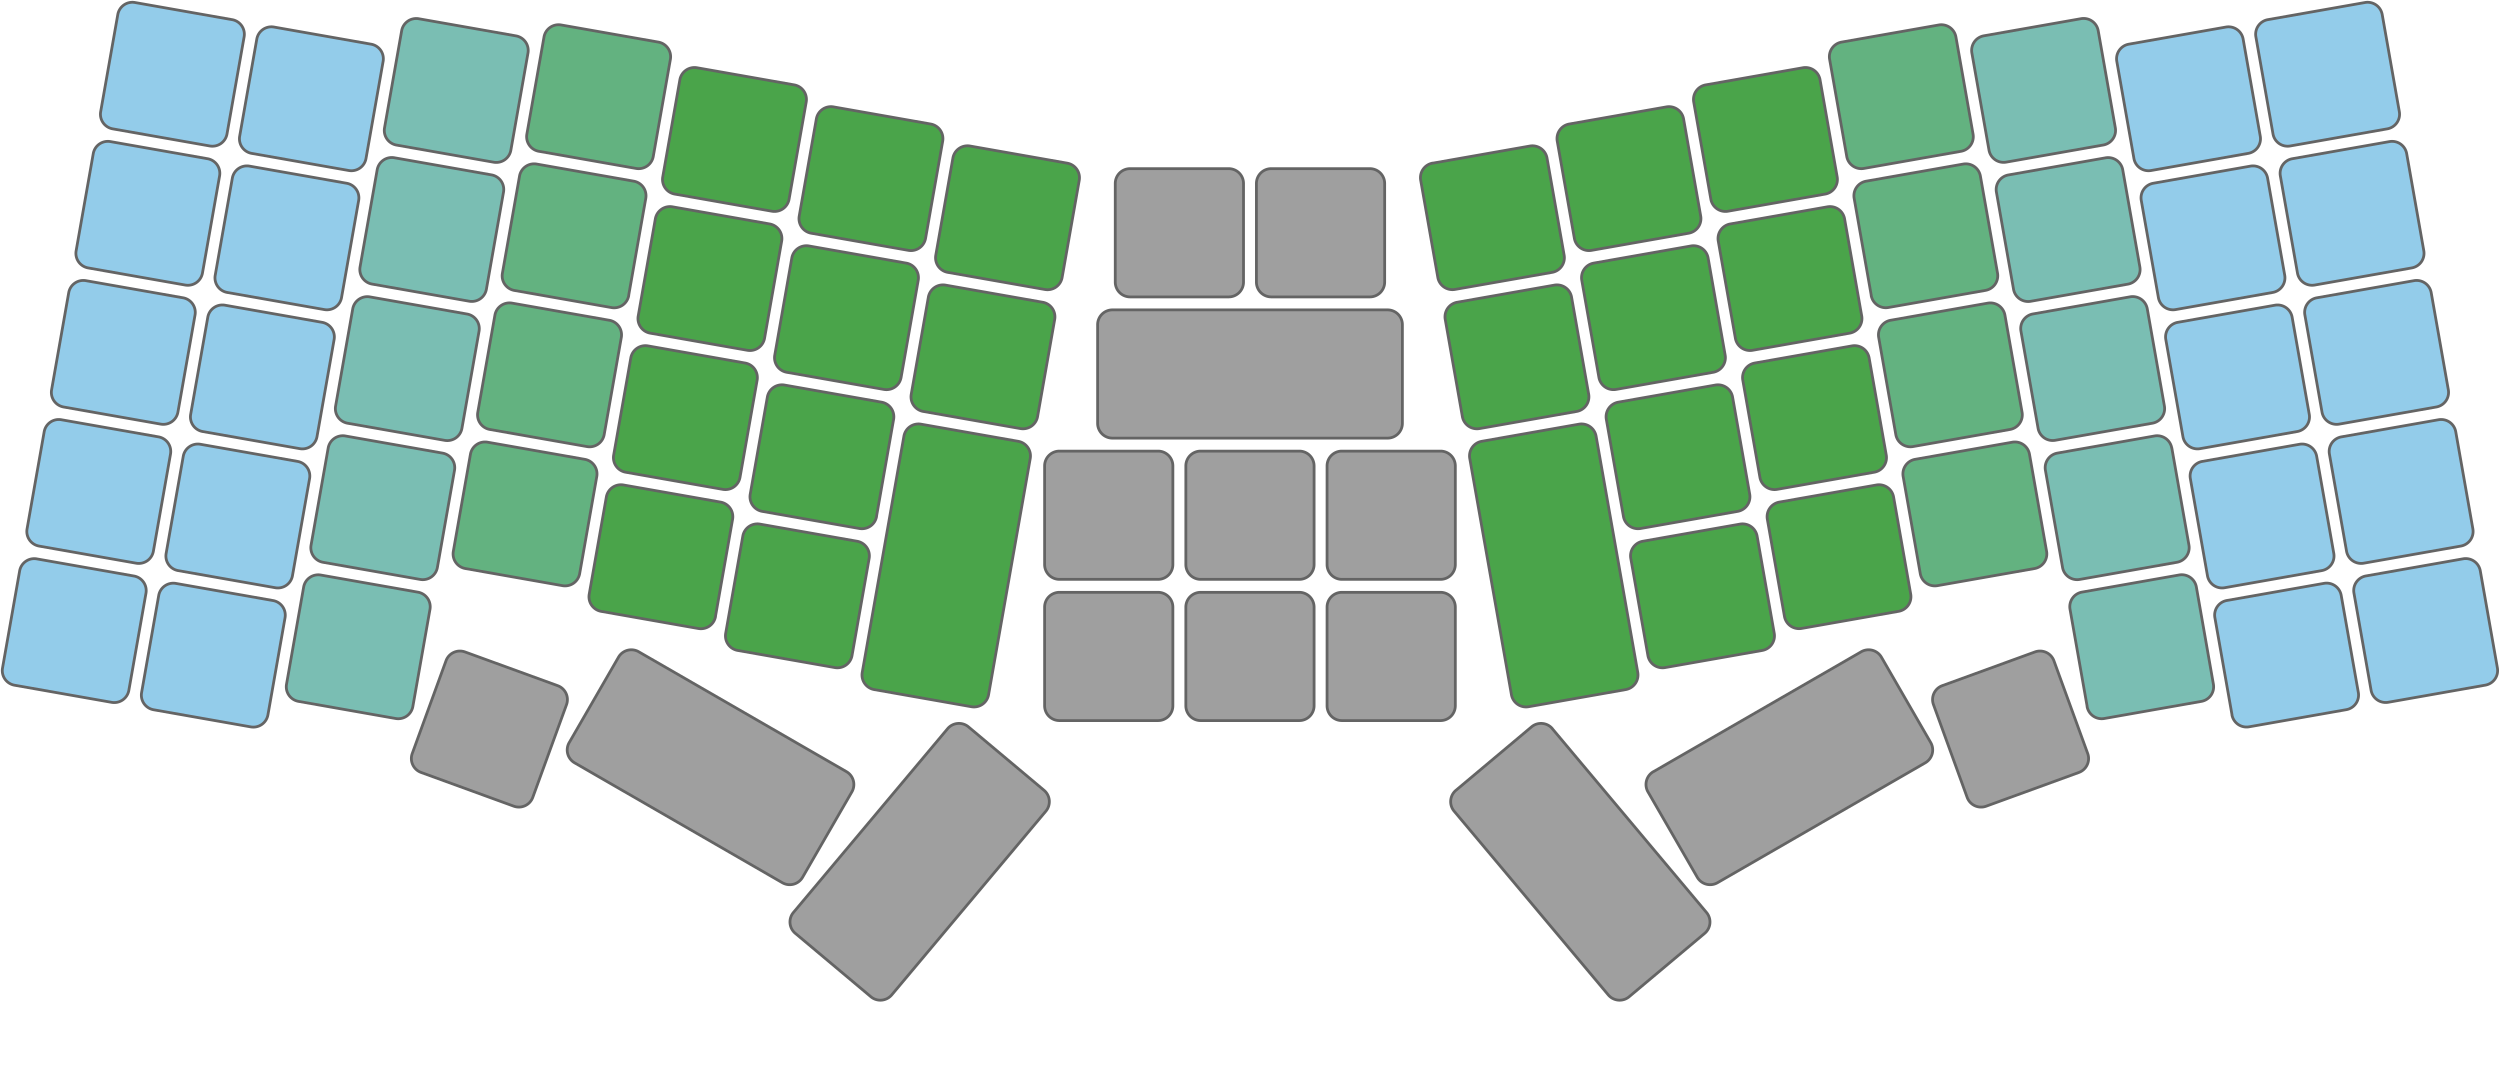 <?xml version="1.0" encoding="UTF-8" standalone="no"?>
<svg
   xmlns:shaper="http://www.shapertools.com/namespaces/shaper"
   xmlns:dc="http://purl.org/dc/elements/1.1/"
   xmlns:cc="http://creativecommons.org/ns#"
   xmlns:rdf="http://www.w3.org/1999/02/22-rdf-syntax-ns#"
   xmlns:svg="http://www.w3.org/2000/svg"
   xmlns="http://www.w3.org/2000/svg"
   xmlns:sodipodi="http://sodipodi.sourceforge.net/DTD/sodipodi-0.dtd"
   xmlns:inkscape="http://www.inkscape.org/namespaces/inkscape"
   shaper:fusionaddin="version:1.7.0"
   width="33.723cm"
   height="14.39cm"
   version="1.1"
   x="0cm"
   y="0cm"
   viewBox="0 0 33.723 14.39"
   enable-background="new 0 0 33.723 14.39"
   xml:space="preserve"
   id="svg156"
   sodipodi:docname="Skizze1.svg"
   inkscape:version="1.0.1 (3bc2e813f5, 2020-09-07)"><defs
     id="defs160"><inkscape:path-effect
       effect="fillet_chamfer"
       id="path-effect461"
       is_visible="true"
       lpeversion="1"
       satellites_param="F,0,0,1,0,0.2,0,1 @ F,0,0,1,0,0.2,0,1 @ F,0,0,1,0,0.2,0,1 @ F,0,0,1,0,0.2,0,1"
       unit="px"
       method="auto"
       mode="F"
       radius="0.2"
       chamfer_steps="1"
       flexible="false"
       use_knot_distance="true"
       apply_no_radius="true"
       apply_with_radius="true"
       only_selected="false"
       hide_knots="false" /><inkscape:path-effect
       effect="fillet_chamfer"
       id="path-effect459"
       is_visible="true"
       lpeversion="1"
       satellites_param="F,0,0,1,0,0.2,0,1 @ F,0,0,1,0,0.2,0,1 @ F,0,0,1,0,0.2,0,1 @ F,0,0,1,0,0.2,0,1"
       unit="px"
       method="auto"
       mode="F"
       radius="0.2"
       chamfer_steps="1"
       flexible="false"
       use_knot_distance="true"
       apply_no_radius="true"
       apply_with_radius="true"
       only_selected="false"
       hide_knots="false" /><inkscape:path-effect
       effect="fillet_chamfer"
       id="path-effect457"
       is_visible="true"
       lpeversion="1"
       satellites_param="F,0,0,1,0,0.2,0,1 @ F,0,0,1,0,0.2,0,1 @ F,0,0,1,0,0.2,0,1 @ F,0,0,1,0,0.2,0,1"
       unit="px"
       method="auto"
       mode="F"
       radius="0.2"
       chamfer_steps="1"
       flexible="false"
       use_knot_distance="true"
       apply_no_radius="true"
       apply_with_radius="true"
       only_selected="false"
       hide_knots="false" /><inkscape:path-effect
       effect="fillet_chamfer"
       id="path-effect455"
       is_visible="true"
       lpeversion="1"
       satellites_param="F,0,0,1,0,0.2,0,1 @ F,0,0,1,0,0.2,0,1 @ F,0,0,1,0,0.2,0,1 @ F,0,0,1,0,0.2,0,1"
       unit="px"
       method="auto"
       mode="F"
       radius="0.2"
       chamfer_steps="1"
       flexible="false"
       use_knot_distance="true"
       apply_no_radius="true"
       apply_with_radius="true"
       only_selected="false"
       hide_knots="false" /><inkscape:path-effect
       effect="fillet_chamfer"
       id="path-effect453"
       is_visible="true"
       lpeversion="1"
       satellites_param="F,0,0,1,0,0.2,0,1 @ F,0,0,1,0,0.2,0,1 @ F,0,0,1,0,0.2,0,1 @ F,0,0,1,0,0.2,0,1"
       unit="px"
       method="auto"
       mode="F"
       radius="0.2"
       chamfer_steps="1"
       flexible="false"
       use_knot_distance="true"
       apply_no_radius="true"
       apply_with_radius="true"
       only_selected="false"
       hide_knots="false" /><inkscape:path-effect
       effect="fillet_chamfer"
       id="path-effect451"
       is_visible="true"
       lpeversion="1"
       satellites_param="F,0,0,1,0,0.2,0,1 @ F,0,0,1,0,0.2,0,1 @ F,0,0,1,0,0.2,0,1 @ F,0,0,1,0,0.2,0,1"
       unit="px"
       method="auto"
       mode="F"
       radius="0.2"
       chamfer_steps="1"
       flexible="false"
       use_knot_distance="true"
       apply_no_radius="true"
       apply_with_radius="true"
       only_selected="false"
       hide_knots="false" /><inkscape:path-effect
       effect="fillet_chamfer"
       id="path-effect449"
       is_visible="true"
       lpeversion="1"
       satellites_param="F,0,0,1,0,0.2,0,1 @ F,0,0,1,0,0.2,0,1 @ F,0,0,1,0,0.2,0,1 @ F,0,0,1,0,0.2,0,1"
       unit="px"
       method="auto"
       mode="F"
       radius="0.2"
       chamfer_steps="1"
       flexible="false"
       use_knot_distance="true"
       apply_no_radius="true"
       apply_with_radius="true"
       only_selected="false"
       hide_knots="false" /><inkscape:path-effect
       effect="fillet_chamfer"
       id="path-effect447"
       is_visible="true"
       lpeversion="1"
       satellites_param="F,0,0,1,0,0.2,0,1 @ F,0,0,1,0,0.2,0,1 @ F,0,0,1,0,0.2,0,1 @ F,0,0,1,0,0.2,0,1"
       unit="px"
       method="auto"
       mode="F"
       radius="0.2"
       chamfer_steps="1"
       flexible="false"
       use_knot_distance="true"
       apply_no_radius="true"
       apply_with_radius="true"
       only_selected="false"
       hide_knots="false" /><inkscape:path-effect
       effect="fillet_chamfer"
       id="path-effect445"
       is_visible="true"
       lpeversion="1"
       satellites_param="F,0,0,1,0,0.2,0,1 @ F,0,0,1,0,0.2,0,1 @ F,0,0,1,0,0.2,0,1 @ F,0,0,1,0,0.2,0,1"
       unit="px"
       method="auto"
       mode="F"
       radius="0.2"
       chamfer_steps="1"
       flexible="false"
       use_knot_distance="true"
       apply_no_radius="true"
       apply_with_radius="true"
       only_selected="false"
       hide_knots="false" /><inkscape:path-effect
       effect="fillet_chamfer"
       id="path-effect443"
       is_visible="true"
       lpeversion="1"
       satellites_param="F,0,0,1,0,0.2,0,1 @ F,0,0,1,0,0.2,0,1 @ F,0,0,1,0,0.2,0,1 @ F,0,0,1,0,0.2,0,1"
       unit="px"
       method="auto"
       mode="F"
       radius="0.2"
       chamfer_steps="1"
       flexible="false"
       use_knot_distance="true"
       apply_no_radius="true"
       apply_with_radius="true"
       only_selected="false"
       hide_knots="false" /><inkscape:path-effect
       effect="fillet_chamfer"
       id="path-effect441"
       is_visible="true"
       lpeversion="1"
       satellites_param="F,0,0,1,0,0.2,0,1 @ F,0,0,1,0,0.2,0,1 @ F,0,0,1,0,0.2,0,1 @ F,0,0,1,0,0.2,0,1"
       unit="px"
       method="auto"
       mode="F"
       radius="0.2"
       chamfer_steps="1"
       flexible="false"
       use_knot_distance="true"
       apply_no_radius="true"
       apply_with_radius="true"
       only_selected="false"
       hide_knots="false" /><inkscape:path-effect
       effect="fillet_chamfer"
       id="path-effect439"
       is_visible="true"
       lpeversion="1"
       satellites_param="F,0,0,1,0,0.2,0,1 @ F,0,0,1,0,0.2,0,1 @ F,0,0,1,0,0.2,0,1 @ F,0,0,1,0,0.2,0,1"
       unit="px"
       method="auto"
       mode="F"
       radius="0.2"
       chamfer_steps="1"
       flexible="false"
       use_knot_distance="true"
       apply_no_radius="true"
       apply_with_radius="true"
       only_selected="false"
       hide_knots="false" /><inkscape:path-effect
       effect="fillet_chamfer"
       id="path-effect437"
       is_visible="true"
       lpeversion="1"
       satellites_param="F,0,0,1,0,0.2,0,1 @ F,0,0,1,0,0.2,0,1 @ F,0,0,1,0,0.2,0,1 @ F,0,0,1,0,0.2,0,1"
       unit="px"
       method="auto"
       mode="F"
       radius="0.2"
       chamfer_steps="1"
       flexible="false"
       use_knot_distance="true"
       apply_no_radius="true"
       apply_with_radius="true"
       only_selected="false"
       hide_knots="false" /><inkscape:path-effect
       effect="fillet_chamfer"
       id="path-effect435"
       is_visible="true"
       lpeversion="1"
       satellites_param="F,0,0,1,0,0.2,0,1 @ F,0,0,1,0,0.2,0,1 @ F,0,0,1,0,0.2,0,1 @ F,0,0,1,0,0.2,0,1"
       unit="px"
       method="auto"
       mode="F"
       radius="0.2"
       chamfer_steps="1"
       flexible="false"
       use_knot_distance="true"
       apply_no_radius="true"
       apply_with_radius="true"
       only_selected="false"
       hide_knots="false" /><inkscape:path-effect
       effect="fillet_chamfer"
       id="path-effect433"
       is_visible="true"
       lpeversion="1"
       satellites_param="F,0,0,1,0,0.2,0,1 @ F,0,0,1,0,0.2,0,1 @ F,0,0,1,0,0.2,0,1 @ F,0,0,1,0,0.2,0,1"
       unit="px"
       method="auto"
       mode="F"
       radius="0.2"
       chamfer_steps="1"
       flexible="false"
       use_knot_distance="true"
       apply_no_radius="true"
       apply_with_radius="true"
       only_selected="false"
       hide_knots="false" /><inkscape:path-effect
       effect="fillet_chamfer"
       id="path-effect431"
       is_visible="true"
       lpeversion="1"
       satellites_param="F,0,0,1,0,0.2,0,1 @ F,0,0,1,0,0.2,0,1 @ F,0,0,1,0,0.2,0,1 @ F,0,0,1,0,0.2,0,1"
       unit="px"
       method="auto"
       mode="F"
       radius="0.2"
       chamfer_steps="1"
       flexible="false"
       use_knot_distance="true"
       apply_no_radius="true"
       apply_with_radius="true"
       only_selected="false"
       hide_knots="false" /><inkscape:path-effect
       effect="fillet_chamfer"
       id="path-effect429"
       is_visible="true"
       lpeversion="1"
       satellites_param="F,0,0,1,0,0.2,0,1 @ F,0,0,1,0,0.2,0,1 @ F,0,0,1,0,0.2,0,1 @ F,0,0,1,0,0.2,0,1"
       unit="px"
       method="auto"
       mode="F"
       radius="0.2"
       chamfer_steps="1"
       flexible="false"
       use_knot_distance="true"
       apply_no_radius="true"
       apply_with_radius="true"
       only_selected="false"
       hide_knots="false" /><inkscape:path-effect
       effect="fillet_chamfer"
       id="path-effect427"
       is_visible="true"
       lpeversion="1"
       satellites_param="F,0,0,1,0,0.2,0,1 @ F,0,0,1,0,0.2,0,1 @ F,0,0,1,0,0.2,0,1 @ F,0,0,1,0,0.2,0,1"
       unit="px"
       method="auto"
       mode="F"
       radius="0.2"
       chamfer_steps="1"
       flexible="false"
       use_knot_distance="true"
       apply_no_radius="true"
       apply_with_radius="true"
       only_selected="false"
       hide_knots="false" /><inkscape:path-effect
       effect="fillet_chamfer"
       id="path-effect425"
       is_visible="true"
       lpeversion="1"
       satellites_param="F,0,0,1,0,0.2,0,1 @ F,0,0,1,0,0.2,0,1 @ F,0,0,1,0,0.2,0,1 @ F,0,0,1,0,0.2,0,1"
       unit="px"
       method="auto"
       mode="F"
       radius="0.2"
       chamfer_steps="1"
       flexible="false"
       use_knot_distance="true"
       apply_no_radius="true"
       apply_with_radius="true"
       only_selected="false"
       hide_knots="false" /><inkscape:path-effect
       effect="fillet_chamfer"
       id="path-effect423"
       is_visible="true"
       lpeversion="1"
       satellites_param="F,0,0,1,0,0.2,0,1 @ F,0,0,1,0,0.2,0,1 @ F,0,0,1,0,0.2,0,1 @ F,0,0,1,0,0.2,0,1"
       unit="px"
       method="auto"
       mode="F"
       radius="0.2"
       chamfer_steps="1"
       flexible="false"
       use_knot_distance="true"
       apply_no_radius="true"
       apply_with_radius="true"
       only_selected="false"
       hide_knots="false" /><inkscape:path-effect
       effect="fillet_chamfer"
       id="path-effect421"
       is_visible="true"
       lpeversion="1"
       satellites_param="F,0,0,1,0,0.2,0,1 @ F,0,0,1,0,0.2,0,1 @ F,0,0,1,0,0.2,0,1 @ F,0,0,1,0,0.2,0,1"
       unit="px"
       method="auto"
       mode="F"
       radius="0.2"
       chamfer_steps="1"
       flexible="false"
       use_knot_distance="true"
       apply_no_radius="true"
       apply_with_radius="true"
       only_selected="false"
       hide_knots="false" /><inkscape:path-effect
       effect="fillet_chamfer"
       id="path-effect419"
       is_visible="true"
       lpeversion="1"
       satellites_param="F,0,0,1,0,0.2,0,1 @ F,0,0,1,0,0.2,0,1 @ F,0,0,1,0,0.2,0,1 @ F,0,0,1,0,0.2,0,1"
       unit="px"
       method="auto"
       mode="F"
       radius="0.2"
       chamfer_steps="1"
       flexible="false"
       use_knot_distance="true"
       apply_no_radius="true"
       apply_with_radius="true"
       only_selected="false"
       hide_knots="false" /><inkscape:path-effect
       effect="fillet_chamfer"
       id="path-effect417"
       is_visible="true"
       lpeversion="1"
       satellites_param="F,0,0,1,0,0.2,0,1 @ F,0,0,1,0,0.2,0,1 @ F,0,0,1,0,0.2,0,1 @ F,0,0,1,0,0.2,0,1"
       unit="px"
       method="auto"
       mode="F"
       radius="0.2"
       chamfer_steps="1"
       flexible="false"
       use_knot_distance="true"
       apply_no_radius="true"
       apply_with_radius="true"
       only_selected="false"
       hide_knots="false" /><inkscape:path-effect
       effect="fillet_chamfer"
       id="path-effect415"
       is_visible="true"
       lpeversion="1"
       satellites_param="F,0,0,1,0,0.2,0,1 @ F,0,0,1,0,0.2,0,1 @ F,0,0,1,0,0.2,0,1 @ F,0,0,1,0,0.2,0,1"
       unit="px"
       method="auto"
       mode="F"
       radius="0.2"
       chamfer_steps="1"
       flexible="false"
       use_knot_distance="true"
       apply_no_radius="true"
       apply_with_radius="true"
       only_selected="false"
       hide_knots="false" /><inkscape:path-effect
       effect="fillet_chamfer"
       id="path-effect413"
       is_visible="true"
       lpeversion="1"
       satellites_param="F,0,0,1,0,0.2,0,1 @ F,0,0,1,0,0.2,0,1 @ F,0,0,1,0,0.2,0,1 @ F,0,0,1,0,0.2,0,1"
       unit="px"
       method="auto"
       mode="F"
       radius="0.2"
       chamfer_steps="1"
       flexible="false"
       use_knot_distance="true"
       apply_no_radius="true"
       apply_with_radius="true"
       only_selected="false"
       hide_knots="false" /><inkscape:path-effect
       effect="fillet_chamfer"
       id="path-effect411"
       is_visible="true"
       lpeversion="1"
       satellites_param="F,0,0,1,0,0.2,0,1 @ F,0,0,1,0,0.2,0,1 @ F,0,0,1,0,0.2,0,1 @ F,0,0,1,0,0.2,0,1"
       unit="px"
       method="auto"
       mode="F"
       radius="0.2"
       chamfer_steps="1"
       flexible="false"
       use_knot_distance="true"
       apply_no_radius="true"
       apply_with_radius="true"
       only_selected="false"
       hide_knots="false" /><inkscape:path-effect
       effect="fillet_chamfer"
       id="path-effect409"
       is_visible="true"
       lpeversion="1"
       satellites_param="F,0,0,1,0,0.2,0,1 @ F,0,0,1,0,0.2,0,1 @ F,0,0,1,0,0.2,0,1 @ F,0,0,1,0,0.2,0,1"
       unit="px"
       method="auto"
       mode="F"
       radius="0.2"
       chamfer_steps="1"
       flexible="false"
       use_knot_distance="true"
       apply_no_radius="true"
       apply_with_radius="true"
       only_selected="false"
       hide_knots="false" /><inkscape:path-effect
       effect="fillet_chamfer"
       id="path-effect407"
       is_visible="true"
       lpeversion="1"
       satellites_param="F,0,0,1,0,0.2,0,1 @ F,0,0,1,0,0.2,0,1 @ F,0,0,1,0,0.2,0,1 @ F,0,0,1,0,0.2,0,1"
       unit="px"
       method="auto"
       mode="F"
       radius="0.2"
       chamfer_steps="1"
       flexible="false"
       use_knot_distance="true"
       apply_no_radius="true"
       apply_with_radius="true"
       only_selected="false"
       hide_knots="false" /><inkscape:path-effect
       effect="fillet_chamfer"
       id="path-effect405"
       is_visible="true"
       lpeversion="1"
       satellites_param="F,0,0,1,0,0.2,0,1 @ F,0,0,1,0,0.2,0,1 @ F,0,0,1,0,0.2,0,1 @ F,0,0,1,0,0.2,0,1"
       unit="px"
       method="auto"
       mode="F"
       radius="0.2"
       chamfer_steps="1"
       flexible="false"
       use_knot_distance="true"
       apply_no_radius="true"
       apply_with_radius="true"
       only_selected="false"
       hide_knots="false" /><inkscape:path-effect
       effect="fillet_chamfer"
       id="path-effect403"
       is_visible="true"
       lpeversion="1"
       satellites_param="F,0,0,1,0,0.2,0,1 @ F,0,0,1,0,0.2,0,1 @ F,0,0,1,0,0.2,0,1 @ F,0,0,1,0,0.2,0,1"
       unit="px"
       method="auto"
       mode="F"
       radius="0.2"
       chamfer_steps="1"
       flexible="false"
       use_knot_distance="true"
       apply_no_radius="true"
       apply_with_radius="true"
       only_selected="false"
       hide_knots="false" /><inkscape:path-effect
       effect="fillet_chamfer"
       id="path-effect309"
       is_visible="true"
       lpeversion="1"
       satellites_param="F,0,0,1,0,0.2,0,1 @ F,0,0,1,0,0.2,0,1 @ F,0,0,1,0,0.2,0,1 @ F,0,0,1,0,0.2,0,1"
       unit="px"
       method="auto"
       mode="F"
       radius="0.2"
       chamfer_steps="1"
       flexible="false"
       use_knot_distance="true"
       apply_no_radius="true"
       apply_with_radius="true"
       only_selected="false"
       hide_knots="false" /><inkscape:path-effect
       effect="fillet_chamfer"
       id="path-effect307"
       is_visible="true"
       lpeversion="1"
       satellites_param="F,0,0,1,0,0.2,0,1 @ F,0,0,1,0,0.2,0,1 @ F,0,0,1,0,0.2,0,1 @ F,0,0,1,0,0.2,0,1"
       unit="px"
       method="auto"
       mode="F"
       radius="0.2"
       chamfer_steps="1"
       flexible="false"
       use_knot_distance="true"
       apply_no_radius="true"
       apply_with_radius="true"
       only_selected="false"
       hide_knots="false" /><inkscape:path-effect
       effect="fillet_chamfer"
       id="path-effect305"
       is_visible="true"
       lpeversion="1"
       satellites_param="F,0,0,1,0,0.2,0,1 @ F,0,0,1,0,0.2,0,1 @ F,0,0,1,0,0.2,0,1 @ F,0,0,1,0,0.2,0,1"
       unit="px"
       method="auto"
       mode="F"
       radius="0.2"
       chamfer_steps="1"
       flexible="false"
       use_knot_distance="true"
       apply_no_radius="true"
       apply_with_radius="true"
       only_selected="false"
       hide_knots="false" /><inkscape:path-effect
       effect="fillet_chamfer"
       id="path-effect303"
       is_visible="true"
       lpeversion="1"
       satellites_param="F,0,0,1,0,0.2,0,1 @ F,0,0,1,0,0.2,0,1 @ F,0,0,1,0,0.2,0,1 @ F,0,0,1,0,0.2,0,1"
       unit="px"
       method="auto"
       mode="F"
       radius="0.2"
       chamfer_steps="1"
       flexible="false"
       use_knot_distance="true"
       apply_no_radius="true"
       apply_with_radius="true"
       only_selected="false"
       hide_knots="false" /><inkscape:path-effect
       effect="fillet_chamfer"
       id="path-effect301"
       is_visible="true"
       lpeversion="1"
       satellites_param="F,0,0,1,0,0.2,0,1 @ F,0,0,1,0,0.2,0,1 @ F,0,0,1,0,0.2,0,1 @ F,0,0,1,0,0.2,0,1"
       unit="px"
       method="auto"
       mode="F"
       radius="0.2"
       chamfer_steps="1"
       flexible="false"
       use_knot_distance="true"
       apply_no_radius="true"
       apply_with_radius="true"
       only_selected="false"
       hide_knots="false" /><inkscape:path-effect
       effect="fillet_chamfer"
       id="path-effect299"
       is_visible="true"
       lpeversion="1"
       satellites_param="F,0,0,1,0,0.2,0,1 @ F,0,0,1,0,0.2,0,1 @ F,0,0,1,0,0.2,0,1 @ F,0,0,1,0,0.2,0,1"
       unit="px"
       method="auto"
       mode="F"
       radius="0.2"
       chamfer_steps="1"
       flexible="false"
       use_knot_distance="true"
       apply_no_radius="true"
       apply_with_radius="true"
       only_selected="false"
       hide_knots="false" /><inkscape:path-effect
       effect="fillet_chamfer"
       id="path-effect297"
       is_visible="true"
       lpeversion="1"
       satellites_param="F,0,0,1,0,0.2,0,1 @ F,0,0,1,0,0.2,0,1 @ F,0,0,1,0,0.2,0,1 @ F,0,0,1,0,0.2,0,1"
       unit="px"
       method="auto"
       mode="F"
       radius="0.2"
       chamfer_steps="1"
       flexible="false"
       use_knot_distance="true"
       apply_no_radius="true"
       apply_with_radius="true"
       only_selected="false"
       hide_knots="false" /><inkscape:path-effect
       effect="fillet_chamfer"
       id="path-effect295"
       is_visible="true"
       lpeversion="1"
       satellites_param="F,0,0,1,0,0.2,0,1 @ F,0,0,1,0,0.2,0,1 @ F,0,0,1,0,0.2,0,1 @ F,0,0,1,0,0.2,0,1"
       unit="px"
       method="auto"
       mode="F"
       radius="0.2"
       chamfer_steps="1"
       flexible="false"
       use_knot_distance="true"
       apply_no_radius="true"
       apply_with_radius="true"
       only_selected="false"
       hide_knots="false" /><inkscape:path-effect
       effect="fillet_chamfer"
       id="path-effect293"
       is_visible="true"
       lpeversion="1"
       satellites_param="F,0,0,1,0,0.2,0,1 @ F,0,0,1,0,0.2,0,1 @ F,0,0,1,0,0.2,0,1 @ F,0,0,1,0,0.2,0,1"
       unit="px"
       method="auto"
       mode="F"
       radius="0.2"
       chamfer_steps="1"
       flexible="false"
       use_knot_distance="true"
       apply_no_radius="true"
       apply_with_radius="true"
       only_selected="false"
       hide_knots="false" /><inkscape:path-effect
       effect="fillet_chamfer"
       id="path-effect291"
       is_visible="true"
       lpeversion="1"
       satellites_param="F,0,0,1,0,0.2,0,1 @ F,0,0,1,0,0.2,0,1 @ F,0,0,1,0,0.2,0,1 @ F,0,0,1,0,0.2,0,1"
       unit="px"
       method="auto"
       mode="F"
       radius="1"
       chamfer_steps="1"
       flexible="false"
       use_knot_distance="true"
       apply_no_radius="true"
       apply_with_radius="true"
       only_selected="false"
       hide_knots="false" /><inkscape:path-effect
       effect="fillet_chamfer"
       id="path-effect289"
       is_visible="true"
       lpeversion="1"
       satellites_param="F,0,0,1,0,0.2,0,1 @ F,0,0,1,0,0.2,0,1 @ F,0,0,1,0,0.2,0,1 @ F,0,0,1,0,0.2,0,1"
       unit="px"
       method="auto"
       mode="F"
       radius="0.2"
       chamfer_steps="1"
       flexible="false"
       use_knot_distance="true"
       apply_no_radius="true"
       apply_with_radius="true"
       only_selected="false"
       hide_knots="false" /><inkscape:path-effect
       effect="fillet_chamfer"
       id="path-effect287"
       is_visible="true"
       lpeversion="1"
       satellites_param="F,0,0,1,0,0.2,0,1 @ F,0,0,1,0,0.2,0,1 @ F,0,0,1,0,0.2,0,1 @ F,0,0,1,0,0.2,0,1"
       unit="px"
       method="auto"
       mode="F"
       radius="0.2"
       chamfer_steps="1"
       flexible="false"
       use_knot_distance="true"
       apply_no_radius="true"
       apply_with_radius="true"
       only_selected="false"
       hide_knots="false" /><inkscape:path-effect
       effect="fillet_chamfer"
       id="path-effect285"
       is_visible="true"
       lpeversion="1"
       satellites_param="F,0,0,1,0,0.2,0,1 @ F,0,0,1,0,0.2,0,1 @ F,0,0,1,0,0.2,0,1 @ F,0,0,1,0,0.2,0,1"
       unit="px"
       method="auto"
       mode="F"
       radius="0.2"
       chamfer_steps="1"
       flexible="false"
       use_knot_distance="true"
       apply_no_radius="true"
       apply_with_radius="true"
       only_selected="false"
       hide_knots="false" /><inkscape:path-effect
       effect="fillet_chamfer"
       id="path-effect283"
       is_visible="true"
       lpeversion="1"
       satellites_param="F,0,0,1,0,0.2,0,1 @ F,0,0,1,0,0.2,0,1 @ F,0,0,1,0,0.2,0,1 @ F,0,0,1,0,0.2,0,1"
       unit="px"
       method="auto"
       mode="F"
       radius="0.2"
       chamfer_steps="1"
       flexible="false"
       use_knot_distance="true"
       apply_no_radius="true"
       apply_with_radius="true"
       only_selected="false"
       hide_knots="false" /><inkscape:path-effect
       effect="fillet_chamfer"
       id="path-effect275"
       is_visible="true"
       lpeversion="1"
       satellites_param="F,0,0,1,0,0.2,0,1 @ F,0,0,1,0,0.2,0,1 @ F,0,0,1,0,0.2,0,1 @ F,0,0,1,0,0.2,0,1"
       unit="px"
       method="auto"
       mode="F"
       radius="0.2"
       chamfer_steps="1"
       flexible="false"
       use_knot_distance="true"
       apply_no_radius="true"
       apply_with_radius="true"
       only_selected="false"
       hide_knots="false" /><inkscape:path-effect
       effect="fillet_chamfer"
       id="path-effect273"
       is_visible="true"
       lpeversion="1"
       satellites_param="F,0,0,1,0,0.2,0,1 @ F,0,0,1,0,0.2,0,1 @ F,0,0,1,0,0.2,0,1 @ F,0,0,1,0,0.2,0,1"
       unit="px"
       method="auto"
       mode="F"
       radius="0.2"
       chamfer_steps="1"
       flexible="false"
       use_knot_distance="true"
       apply_no_radius="true"
       apply_with_radius="true"
       only_selected="false"
       hide_knots="false" /><inkscape:path-effect
       effect="fillet_chamfer"
       id="path-effect271"
       is_visible="true"
       lpeversion="1"
       satellites_param="F,0,0,1,0,0.2,0,1 @ F,0,0,1,0,0.2,0,1 @ F,0,0,1,0,0.2,0,1 @ F,0,0,1,0,0.2,0,1"
       unit="px"
       method="auto"
       mode="F"
       radius="0.2"
       chamfer_steps="1"
       flexible="false"
       use_knot_distance="true"
       apply_no_radius="true"
       apply_with_radius="true"
       only_selected="false"
       hide_knots="false" /><inkscape:path-effect
       effect="fillet_chamfer"
       id="path-effect263"
       is_visible="true"
       lpeversion="1"
       satellites_param="F,0,0,1,0,0.2,0,1 @ F,0,0,1,0,0.2,0,1 @ F,0,0,1,0,0.2,0,1 @ F,0,0,1,0,0.2,0,1"
       unit="px"
       method="auto"
       mode="F"
       radius="0.2"
       chamfer_steps="1"
       flexible="false"
       use_knot_distance="true"
       apply_no_radius="true"
       apply_with_radius="true"
       only_selected="false"
       hide_knots="false" /><inkscape:path-effect
       effect="fillet_chamfer"
       id="path-effect245"
       is_visible="true"
       lpeversion="1"
       satellites_param="F,0,0,1,0,0.2,0,1 @ F,0,0,1,0,0.2,0,1 @ F,0,0,1,0,0.2,0,1 @ F,0,0,1,0,0.2,0,1"
       unit="px"
       method="auto"
       mode="F"
       radius="0.2"
       chamfer_steps="1"
       flexible="false"
       use_knot_distance="true"
       apply_no_radius="true"
       apply_with_radius="true"
       only_selected="false"
       hide_knots="false" /><inkscape:path-effect
       effect="fillet_chamfer"
       id="path-effect243"
       is_visible="true"
       lpeversion="1"
       satellites_param="F,0,0,1,0,0.2,0,1 @ F,0,0,1,0,0.2,0,1 @ F,0,0,1,0,0.2,0,1 @ F,0,0,1,0,0.2,0,1"
       unit="px"
       method="auto"
       mode="F"
       radius="0.2"
       chamfer_steps="1"
       flexible="false"
       use_knot_distance="true"
       apply_no_radius="true"
       apply_with_radius="true"
       only_selected="false"
       hide_knots="false" /><inkscape:path-effect
       effect="fillet_chamfer"
       id="path-effect241"
       is_visible="true"
       lpeversion="1"
       satellites_param="F,0,0,1,0,0.2,0,1 @ F,0,0,1,0,0.2,0,1 @ F,0,0,1,0,0.2,0,1 @ F,0,0,1,0,0.2,0,1"
       unit="px"
       method="auto"
       mode="F"
       radius="0.2"
       chamfer_steps="1"
       flexible="false"
       use_knot_distance="true"
       apply_no_radius="true"
       apply_with_radius="true"
       only_selected="false"
       hide_knots="false" /><inkscape:path-effect
       effect="fillet_chamfer"
       id="path-effect239"
       is_visible="true"
       lpeversion="1"
       satellites_param="F,0,0,1,0,0.2,0,1 @ F,0,0,1,0,0.2,0,1 @ F,0,0,1,0,0.2,0,1 @ F,0,0,1,0,0.2,0,1"
       unit="px"
       method="auto"
       mode="F"
       radius="0.2"
       chamfer_steps="1"
       flexible="false"
       use_knot_distance="true"
       apply_no_radius="true"
       apply_with_radius="true"
       only_selected="false"
       hide_knots="false" /><inkscape:path-effect
       effect="fillet_chamfer"
       id="path-effect237"
       is_visible="true"
       lpeversion="1"
       satellites_param="F,0,0,1,0,0.2,0,1 @ F,0,0,1,0,0.2,0,1 @ F,0,0,1,0,0.2,0,1 @ F,0,0,1,0,0.2,0,1"
       unit="px"
       method="auto"
       mode="F"
       radius="0.2"
       chamfer_steps="1"
       flexible="false"
       use_knot_distance="true"
       apply_no_radius="true"
       apply_with_radius="true"
       only_selected="false"
       hide_knots="false" /><inkscape:path-effect
       effect="fillet_chamfer"
       id="path-effect235"
       is_visible="true"
       lpeversion="1"
       satellites_param="F,0,0,1,0,0.2,0,1 @ F,0,0,1,0,0.2,0,1 @ F,0,0,1,0,0.2,0,1 @ F,0,0,1,0,0.2,0,1"
       unit="px"
       method="auto"
       mode="F"
       radius="0.2"
       chamfer_steps="1"
       flexible="false"
       use_knot_distance="true"
       apply_no_radius="true"
       apply_with_radius="true"
       only_selected="false"
       hide_knots="false" /><inkscape:path-effect
       effect="fillet_chamfer"
       id="path-effect233"
       is_visible="true"
       lpeversion="1"
       satellites_param="F,0,0,1,0,0.2,0,1 @ F,0,0,1,0,0.2,0,1 @ F,0,0,1,0,0.2,0,1 @ F,0,0,1,0,0.2,0,1"
       unit="px"
       method="auto"
       mode="F"
       radius="0.2"
       chamfer_steps="1"
       flexible="false"
       use_knot_distance="true"
       apply_no_radius="true"
       apply_with_radius="true"
       only_selected="false"
       hide_knots="false" /><inkscape:path-effect
       effect="fillet_chamfer"
       id="path-effect231"
       is_visible="true"
       lpeversion="1"
       satellites_param="F,0,0,1,0,0.2,0,1 @ F,0,0,1,0,0.2,0,1 @ F,0,0,1,0,0.2,0,1 @ F,0,0,1,0,0.2,0,1"
       unit="px"
       method="auto"
       mode="F"
       radius="0.2"
       chamfer_steps="1"
       flexible="false"
       use_knot_distance="true"
       apply_no_radius="true"
       apply_with_radius="true"
       only_selected="false"
       hide_knots="false" /><inkscape:path-effect
       effect="fillet_chamfer"
       id="path-effect229"
       is_visible="true"
       lpeversion="1"
       satellites_param="F,0,0,1,0,0.2,0,1 @ F,0,0,1,0,0.2,0,1 @ F,0,0,1,0,0.2,0,1 @ F,0,0,1,0,0.2,0,1"
       unit="px"
       method="auto"
       mode="F"
       radius="0.2"
       chamfer_steps="1"
       flexible="false"
       use_knot_distance="true"
       apply_no_radius="true"
       apply_with_radius="true"
       only_selected="false"
       hide_knots="false" /><inkscape:path-effect
       effect="fillet_chamfer"
       id="path-effect227"
       is_visible="true"
       lpeversion="1"
       satellites_param="F,0,0,1,0,0.2,0,1 @ F,0,0,1,0,0.2,0,1 @ F,0,0,1,0,0.2,0,1 @ F,0,0,1,0,0.2,0,1"
       unit="px"
       method="auto"
       mode="F"
       radius="0.2"
       chamfer_steps="1"
       flexible="false"
       use_knot_distance="true"
       apply_no_radius="true"
       apply_with_radius="true"
       only_selected="false"
       hide_knots="false" /><inkscape:path-effect
       effect="fillet_chamfer"
       id="path-effect225"
       is_visible="true"
       lpeversion="1"
       satellites_param="F,0,0,1,0,0.2,0,1 @ F,0,0,1,0,0.2,0,1 @ F,0,0,1,0,0.2,0,1 @ F,0,0,1,0,0.2,0,1"
       unit="px"
       method="auto"
       mode="F"
       radius="0.2"
       chamfer_steps="1"
       flexible="false"
       use_knot_distance="true"
       apply_no_radius="true"
       apply_with_radius="true"
       only_selected="false"
       hide_knots="false" /><inkscape:path-effect
       effect="fillet_chamfer"
       id="path-effect223"
       is_visible="true"
       lpeversion="1"
       satellites_param="F,0,0,1,0,0.2,0,1 @ F,0,0,1,0,0.2,0,1 @ F,0,0,1,0,0.2,0,1 @ F,0,0,1,0,0.2,0,1"
       unit="px"
       method="auto"
       mode="F"
       radius="0.2"
       chamfer_steps="1"
       flexible="false"
       use_knot_distance="true"
       apply_no_radius="true"
       apply_with_radius="true"
       only_selected="false"
       hide_knots="false" /><inkscape:path-effect
       effect="fillet_chamfer"
       id="path-effect221"
       is_visible="true"
       lpeversion="1"
       satellites_param="F,0,0,1,0,0.2,0,1 @ F,0,0,1,0,0.2,0,1 @ F,0,0,1,0,0.2,0,1 @ F,0,0,1,0,0.2,0,1"
       unit="px"
       method="auto"
       mode="F"
       radius="0.2"
       chamfer_steps="1"
       flexible="false"
       use_knot_distance="true"
       apply_no_radius="true"
       apply_with_radius="true"
       only_selected="false"
       hide_knots="false" /><inkscape:path-effect
       effect="fillet_chamfer"
       id="path-effect219"
       is_visible="true"
       lpeversion="1"
       satellites_param="F,0,0,1,0,0.2,0,1 @ F,0,0,1,0,0.2,0,1 @ F,0,0,1,0,0.2,0,1 @ F,0,0,1,0,0.2,0,1"
       unit="px"
       method="auto"
       mode="F"
       radius="0.2"
       chamfer_steps="1"
       flexible="false"
       use_knot_distance="true"
       apply_no_radius="true"
       apply_with_radius="true"
       only_selected="false"
       hide_knots="false" /><inkscape:path-effect
       effect="fillet_chamfer"
       id="path-effect217"
       is_visible="true"
       lpeversion="1"
       satellites_param="F,0,0,1,0,0.2,0,1 @ F,0,0,1,0,0.2,0,1 @ F,0,0,1,0,0.2,0,1 @ F,0,0,1,0,0.2,0,1"
       unit="px"
       method="auto"
       mode="F"
       radius="0.2"
       chamfer_steps="1"
       flexible="false"
       use_knot_distance="true"
       apply_no_radius="true"
       apply_with_radius="true"
       only_selected="false"
       hide_knots="false" /><inkscape:path-effect
       effect="fillet_chamfer"
       id="path-effect215"
       is_visible="true"
       lpeversion="1"
       satellites_param="F,0,0,1,0,0.2,0,1 @ F,0,0,1,0,0.2,0,1 @ F,0,0,1,0,0.2,0,1 @ F,0,0,1,0,0.2,0,1"
       unit="px"
       method="auto"
       mode="F"
       radius="0.2"
       chamfer_steps="1"
       flexible="false"
       use_knot_distance="true"
       apply_no_radius="true"
       apply_with_radius="true"
       only_selected="false"
       hide_knots="false" /><inkscape:path-effect
       effect="fillet_chamfer"
       id="path-effect194"
       is_visible="true"
       lpeversion="1"
       satellites_param="F,0,0,1,0,0,0,1 @ F,0,0,1,0,0,0,1 @ F,0,0,1,0,0,0,1 @ F,0,0,1,0,0,0,1"
       unit="px"
       method="auto"
       mode="F"
       radius="0.2"
       chamfer_steps="1"
       flexible="false"
       use_knot_distance="true"
       apply_no_radius="true"
       apply_with_radius="true"
       only_selected="false"
       hide_knots="false" /><inkscape:path-effect
       effect="fillet_chamfer"
       id="path-effect192"
       is_visible="true"
       lpeversion="1"
       satellites_param="F,0,0,1,0,0.2,0,1 @ F,0,0,1,0,0.2,0,1 @ F,0,0,1,0,0.2,0,1 @ F,0,0,1,0,0.2,0,1"
       unit="px"
       method="auto"
       mode="F"
       radius="0.2"
       chamfer_steps="1"
       flexible="false"
       use_knot_distance="true"
       apply_no_radius="true"
       apply_with_radius="true"
       only_selected="false"
       hide_knots="false" /><inkscape:path-effect
       effect="fillet_chamfer"
       id="path-effect190"
       is_visible="true"
       lpeversion="1"
       satellites_param="F,0,0,1,0,0.2,0,1 @ F,0,0,1,0,0.2,0,1 @ F,0,0,1,0,0.2,0,1 @ F,0,0,1,0,0.2,0,1"
       unit="px"
       method="auto"
       mode="F"
       radius="0.2"
       chamfer_steps="1"
       flexible="false"
       use_knot_distance="true"
       apply_no_radius="true"
       apply_with_radius="true"
       only_selected="false"
       hide_knots="false" /><inkscape:path-effect
       effect="fillet_chamfer"
       id="path-effect188"
       is_visible="true"
       lpeversion="1"
       satellites_param="F,0,0,1,0,0.2,0,1 @ F,0,0,1,0,0.2,0,1 @ F,0,0,1,0,0.2,0,1 @ F,0,0,1,0,0.2,0,1"
       unit="px"
       method="auto"
       mode="F"
       radius="0.2"
       chamfer_steps="1"
       flexible="false"
       use_knot_distance="true"
       apply_no_radius="true"
       apply_with_radius="true"
       only_selected="false"
       hide_knots="false" /><inkscape:path-effect
       effect="fillet_chamfer"
       id="path-effect186"
       is_visible="true"
       lpeversion="1"
       satellites_param="F,0,0,1,0,0.2,0,1 @ F,0,0,1,0,0.2,0,1 @ F,0,0,1,0,0.2,0,1 @ F,0,0,1,0,0.2,0,1"
       unit="px"
       method="auto"
       mode="F"
       radius="0.2"
       chamfer_steps="1"
       flexible="false"
       use_knot_distance="true"
       apply_no_radius="true"
       apply_with_radius="true"
       only_selected="false"
       hide_knots="false" /><inkscape:path-effect
       effect="fillet_chamfer"
       id="path-effect184"
       is_visible="true"
       lpeversion="1"
       satellites_param="F,0,0,1,0,0.2,0,1 @ F,0,0,1,0,0.2,0,1 @ F,0,0,1,0,0.2,0,1 @ F,0,0,1,0,0.2,0,1"
       unit="px"
       method="auto"
       mode="F"
       radius="0.2"
       chamfer_steps="1"
       flexible="false"
       use_knot_distance="true"
       apply_no_radius="true"
       apply_with_radius="true"
       only_selected="false"
       hide_knots="false" /><inkscape:path-effect
       effect="fillet_chamfer"
       id="path-effect1009"
       is_visible="true"
       lpeversion="1"
       satellites_param="F,0,0,1,0,0.2,0,1 @ F,0,0,1,0,0.2,0,1 @ F,0,0,1,0,0.2,0,1 @ F,0,0,1,0,0.2,0,1"
       unit="px"
       method="auto"
       mode="F"
       radius="1.2"
       chamfer_steps="1"
       flexible="false"
       use_knot_distance="true"
       apply_no_radius="true"
       apply_with_radius="true"
       only_selected="false"
       hide_knots="false" /><inkscape:path-effect
       effect="fillet_chamfer"
       id="path-effect1007"
       is_visible="true"
       lpeversion="1"
       satellites_param="F,0,0,1,0,0.2,0,1 @ F,0,0,1,0,0.2,0,1 @ F,0,0,1,0,0.2,0,1 @ F,0,0,1,0,0.2,0,1"
       unit="px"
       method="auto"
       mode="F"
       radius="0.2"
       chamfer_steps="1"
       flexible="false"
       use_knot_distance="true"
       apply_no_radius="true"
       apply_with_radius="true"
       only_selected="false"
       hide_knots="false" /><inkscape:path-effect
       effect="fillet_chamfer"
       id="path-effect1005"
       is_visible="true"
       lpeversion="1"
       satellites_param="F,0,0,1,0,0.2,0,1 @ F,0,0,1,0,0.2,0,1 @ F,0,0,1,0,0.2,0,1 @ F,0,0,1,0,0.2,0,1"
       unit="px"
       method="auto"
       mode="F"
       radius="0.2"
       chamfer_steps="1"
       flexible="false"
       use_knot_distance="true"
       apply_no_radius="true"
       apply_with_radius="true"
       only_selected="false"
       hide_knots="false" /><inkscape:path-effect
       effect="fillet_chamfer"
       id="path-effect1003"
       is_visible="true"
       lpeversion="1"
       satellites_param="F,0,0,1,0,0.2,0,1 @ F,0,0,1,0,0.2,0,1 @ F,0,0,1,0,0.2,0,1 @ F,0,0,1,0,0.2,0,1"
       unit="px"
       method="auto"
       mode="F"
       radius="0.2"
       chamfer_steps="1"
       flexible="false"
       use_knot_distance="true"
       apply_no_radius="true"
       apply_with_radius="true"
       only_selected="false"
       hide_knots="false" /><inkscape:path-effect
       effect="fillet_chamfer"
       id="path-effect1001"
       is_visible="true"
       lpeversion="1"
       satellites_param="F,0,0,1,0,0.2,0,1 @ F,0,0,1,0,0.2,0,1 @ F,0,0,1,0,0.2,0,1 @ F,0,0,1,0,0.2,0,1"
       unit="px"
       method="auto"
       mode="F"
       radius="0.2"
       chamfer_steps="1"
       flexible="false"
       use_knot_distance="true"
       apply_no_radius="true"
       apply_with_radius="true"
       only_selected="false"
       hide_knots="false" /><inkscape:path-effect
       effect="fillet_chamfer"
       id="path-effect987"
       is_visible="true"
       lpeversion="1"
       satellites_param="F,0,0,1,0,0.2,0,1 @ F,0,0,1,0,0.2,0,1 @ F,0,0,1,0,0.2,0,1 @ F,0,0,1,0,0.2,0,1"
       unit="px"
       method="auto"
       mode="F"
       radius="0.2"
       chamfer_steps="1"
       flexible="false"
       use_knot_distance="true"
       apply_no_radius="true"
       apply_with_radius="true"
       only_selected="false"
       hide_knots="false" /></defs><sodipodi:namedview
     pagecolor="#ffffff"
     bordercolor="#666666"
     borderopacity="1"
     objecttolerance="10"
     gridtolerance="10"
     guidetolerance="10"
     inkscape:pageopacity="0"
     inkscape:pageshadow="2"
     inkscape:window-width="1920"
     inkscape:window-height="1009"
     id="namedview158"
     showgrid="false"
     inkscape:zoom="0.7071068"
     inkscape:cx="638.41462"
     inkscape:cy="253.0119"
     inkscape:window-x="1912"
     inkscape:window-y="-8"
     inkscape:window-maximized="1"
     inkscape:current-layer="svg156"
     inkscape:document-rotation="0" /><path
     d="m -8.643,10.07 -1.31,0.231 a 0.2,0.2 35 0 1 -0.232,-0.162 l -0.231,-1.31 a 0.2,0.2 125 0 1 0.162,-0.232 L -8.943,8.366 a 0.2,0.2 35 0 1 0.232,0.162 l 0.231,1.31 a 0.2,0.2 125 0 1 -0.162,0.232 z"
     transform="matrix(1,0,0,-1,16.861,14.39)"
     stroke="rgb(100,100,100)"
     stroke-width="0.001cm"
     stroke-linecap="round"
     stroke-linejoin="round"
     fill="none"
     id="path2"
     style="fill:#63b280;fill-opacity:1"
     inkscape:path-effect="#path-effect403"
     inkscape:original-d="M-8.4458344,10.0349018 L-10.1495518,10.3353132 -10.4499631,8.6315958 -8.7462457,8.3311844 -8.4458344,10.0349018z" /><path
     d="m -9.901,13.906 -1.31,0.231 a 0.2,0.2 35 0 1 -0.232,-0.162 l -0.231,-1.31 a 0.2,0.2 125 0 1 0.162,-0.232 l 1.31,-0.231 a 0.2,0.2 35 0 1 0.232,0.162 l 0.231,1.31 a 0.2,0.2 125 0 1 -0.162,0.232 z"
     transform="matrix(1,0,0,-1,16.861,14.39)"
     stroke="rgb(100,100,100)"
     stroke-width="0.001cm"
     stroke-linecap="round"
     stroke-linejoin="round"
     fill="none"
     id="path4"
     style="fill:#7abeb3;fill-opacity:1"
     inkscape:path-effect="#path-effect405"
     inkscape:original-d="M-9.7037056,13.8716172 L-11.407423,14.1720286 -11.7078344,12.4683111 -10.004117,12.1678998 -9.7037056,13.8716172z" /><path
     d="m -9.591,12.349 1.31,-0.231 a 0.2,0.2 35 0 1 0.232,0.162 l 0.231,1.31 a 0.2,0.2 125 0 1 -0.162,0.232 l -1.31,0.231 A 0.2,0.2 35 0 1 -9.523,13.89 L -9.754,12.581 a 0.2,0.2 125 0 1 0.162,-0.232 z"
     transform="matrix(1,0,0,-1,16.861,14.39)"
     stroke="rgb(100,100,100)"
     stroke-width="0.001cm"
     stroke-linecap="round"
     stroke-linejoin="round"
     fill="none"
     id="path6"
     style="fill:#63b280;fill-opacity:1"
     inkscape:path-effect="#path-effect407"
     inkscape:original-d="M-9.7883636,12.3837133 L-8.0846462,12.083302 -7.7842348,13.7870194 -9.4879522,14.0874307 -9.7883636,12.3837133z" /><path
     d="m -8.381,10.404 0.231,1.31 a 0.2,0.2 125 0 1 -0.162,0.232 l -1.31,0.231 A 0.2,0.2 35 0 1 -9.853,12.014 l -0.231,-1.31 a 0.2,0.2 125 0 1 0.162,-0.232 l 1.31,-0.231 a 0.2,0.2 35 0 1 0.232,0.162 z"
     transform="matrix(1,0,0,-1,16.861,14.39)"
     stroke="rgb(100,100,100)"
     stroke-width="0.001cm"
     stroke-linecap="round"
     stroke-linejoin="round"
     fill="none"
     id="path8"
     style="fill:#63b280;fill-opacity:1"
     inkscape:path-effect="#path-effect409"
     inkscape:original-d="M-8.4154459,10.2072432 L-8.1150346,11.9109606 -9.818752,12.2113719 -10.1191634,10.5076545 -8.4154459,10.2072432z" /><path
     d="m -12.172,8.681 1.31,-0.231 a 0.2,0.2 35 0 1 0.232,0.162 l 0.231,1.31 a 0.2,0.2 125 0 1 -0.162,0.232 l -1.31,0.231 a 0.2,0.2 35 0 1 -0.232,-0.162 l -0.231,-1.31 a 0.2,0.2 125 0 1 0.162,-0.232 z"
     transform="matrix(1,0,0,-1,16.861,14.39)"
     stroke="rgb(100,100,100)"
     stroke-width="0.001cm"
     stroke-linecap="round"
     stroke-linejoin="round"
     fill="none"
     id="path10"
     style="fill:#7abeb3;fill-opacity:1"
     inkscape:path-effect="#path-effect411"
     inkscape:original-d="M-12.369434,8.7161936 L-10.6657165,8.4157823 -10.3653052,10.1194997 -12.0690226,10.419911 -12.369434,8.7161936z" /><path
     d="m -11.842,10.558 1.31,-0.231 a 0.2,0.2 35 0 1 0.232,0.162 l 0.231,1.31 a 0.2,0.2 125 0 1 -0.162,0.232 l -1.31,0.231 a 0.2,0.2 35 0 1 -0.232,-0.162 l -0.231,-1.31 a 0.2,0.2 125 0 1 0.162,-0.232 z"
     transform="matrix(1,0,0,-1,16.861,14.39)"
     stroke="rgb(100,100,100)"
     stroke-width="0.001cm"
     stroke-linecap="round"
     stroke-linejoin="round"
     fill="none"
     id="path12"
     style="fill:#7abeb3;fill-opacity:1"
     inkscape:path-effect="#path-effect413"
     inkscape:original-d="M-12.0386342,10.5922524 L-10.3349168,10.291841 -10.0345054,11.9955584 -11.7382228,12.2959698 -12.0386342,10.5922524z" /><path
     d="m -12.503,6.805 1.31,-0.231 a 0.2,0.2 35 0 1 0.232,0.162 l 0.231,1.31 a 0.2,0.2 125 0 1 -0.162,0.232 l -1.31,0.231 a 0.2,0.2 35 0 1 -0.232,-0.162 l -0.231,-1.31 a 0.2,0.2 125 0 1 0.162,-0.232 z"
     transform="matrix(1,0,0,-1,16.861,14.39)"
     stroke="rgb(100,100,100)"
     stroke-width="0.001cm"
     stroke-linecap="round"
     stroke-linejoin="round"
     fill="none"
     id="path14"
     style="fill:#7abeb3;fill-opacity:1"
     inkscape:path-effect="#path-effect415"
     inkscape:original-d="M-12.7002337,6.8401348 L-10.9965163,6.5397235 -10.696105,8.2434409 -12.3998224,8.5438522 -12.7002337,6.8401348z" /><path
     d="m -12.834,4.929 1.31,-0.231 a 0.2,0.2 35 0 1 0.232,0.162 l 0.231,1.31 a 0.2,0.2 125 0 1 -0.162,0.232 l -1.31,0.231 a 0.2,0.2 35 0 1 -0.232,-0.162 l -0.231,-1.31 a 0.2,0.2 125 0 1 0.162,-0.232 z"
     transform="matrix(1,0,0,-1,16.861,14.39)"
     stroke="rgb(100,100,100)"
     stroke-width="0.001cm"
     stroke-linecap="round"
     stroke-linejoin="round"
     fill="none"
     id="path16"
     style="fill:#7abeb3;fill-opacity:1"
     inkscape:path-effect="#path-effect417"
     inkscape:original-d="M-13.0310335,4.9640761 L-11.3273161,4.6636647 -11.0269047,6.3673821 -12.7306222,6.6677935 -13.0310335,4.9640761z" /><path
     d="m -10.584,6.721 1.31,-0.231 a 0.2,0.2 35 0 1 0.232,0.162 l 0.231,1.31 a 0.2,0.2 125 0 1 -0.162,0.232 L -10.283,8.425 a 0.2,0.2 35 0 1 -0.232,-0.162 l -0.231,-1.31 a 0.2,0.2 125 0 1 0.162,-0.232 z"
     transform="matrix(1,0,0,-1,16.861,14.39)"
     stroke="rgb(100,100,100)"
     stroke-width="0.001cm"
     stroke-linecap="round"
     stroke-linejoin="round"
     fill="none"
     id="path18"
     style="fill:#63b280;fill-opacity:1"
     inkscape:path-effect="#path-effect419"
     inkscape:original-d="M-10.7807629,6.755537 L-9.0770455,6.4551256 -8.7766342,8.1588431 -10.4803516,8.4592544 -10.7807629,6.755537z" /><path
     d="m -14.389,8.235 -0.231,-1.31 a 0.2,0.2 125 0 1 0.162,-0.232 l 1.31,-0.231 a 0.2,0.2 35 0 1 0.232,0.162 l 0.231,1.31 a 0.2,0.2 125 0 1 -0.162,0.232 l -1.31,0.231 A 0.2,0.2 35 0 1 -14.389,8.235 Z"
     transform="matrix(1,0,0,-1,16.861,14.39)"
     stroke="rgb(100,100,100)"
     stroke-width="0.001cm"
     stroke-linecap="round"
     stroke-linejoin="round"
     fill="none"
     id="path20"
     style="fill:#93ccea;fill-opacity:1"
     inkscape:path-effect="#path-effect421"
     inkscape:original-d="M-14.3540228,8.4314885 L-14.6544342,6.7277711 -12.9507168,6.4273598 -12.6503054,8.1310772 -14.3540228,8.4314885z" /><path
     d="m -14.723,8.497 -1.31,0.231 a 0.2,0.2 35 0 1 -0.232,-0.162 l -0.231,-1.31 a 0.2,0.2 125 0 1 0.162,-0.232 l 1.31,-0.231 a 0.2,0.2 35 0 1 0.232,0.162 l 0.231,1.31 a 0.2,0.2 125 0 1 -0.162,0.232 z"
     transform="matrix(1,0,0,-1,16.861,14.39)"
     stroke="rgb(100,100,100)"
     stroke-width="0.001cm"
     stroke-linecap="round"
     stroke-linejoin="round"
     fill="none"
     id="path22"
     style="fill:#93ccea;fill-opacity:1"
     inkscape:path-effect="#path-effect423"
     inkscape:original-d="M-14.5263642,8.461877 L-16.2300816,8.7622883 -16.5304929,7.0585709 -14.8267755,6.7581596 -14.5263642,8.461877z" /><path
     d="m -16.596,6.689 -0.231,-1.31 a 0.2,0.2 125 0 1 0.162,-0.232 l 1.31,-0.231 a 0.2,0.2 35 0 1 0.232,0.162 l 0.231,1.31 a 0.2,0.2 125 0 1 -0.162,0.232 l -1.31,0.231 a 0.2,0.2 35 0 1 -0.232,-0.162 z"
     transform="matrix(1,0,0,-1,16.861,14.39)"
     stroke="rgb(100,100,100)"
     stroke-width="0.001cm"
     stroke-linecap="round"
     stroke-linejoin="round"
     fill="none"
     id="path24"
     style="fill:#93ccea;fill-opacity:1"
     inkscape:path-effect="#path-effect425"
     inkscape:original-d="M-16.5608814,6.8862295 L-16.8612927,5.1825121 -15.1575753,4.8821008 -14.857164,6.5858182 -16.5608814,6.8862295z" /><path
     d="m -12.585,8.5 0.231,1.31 a 0.2,0.2 125 0 1 -0.162,0.232 l -1.31,0.231 a 0.2,0.2 35 0 1 -0.232,-0.162 l -0.231,-1.31 a 0.2,0.2 125 0 1 0.162,-0.232 l 1.31,-0.231 a 0.2,0.2 35 0 1 0.232,0.162 z"
     transform="matrix(1,0,0,-1,16.861,14.39)"
     stroke="rgb(100,100,100)"
     stroke-width="0.001cm"
     stroke-linecap="round"
     stroke-linejoin="round"
     fill="none"
     id="path26"
     style="fill:#93ccea;fill-opacity:1"
     inkscape:path-effect="#path-effect427"
     inkscape:original-d="M-12.619917,8.3034185 L-12.3195056,10.007136 -14.0232231,10.3075473 -14.3236344,8.6038299 -12.619917,8.3034185z" /><path
     d="m -13.796,10.445 1.31,-0.231 a 0.2,0.2 35 0 1 0.232,0.162 l 0.231,1.31 a 0.2,0.2 125 0 1 -0.162,0.232 l -1.31,0.231 a 0.2,0.2 35 0 1 -0.232,-0.162 l -0.231,-1.31 a 0.2,0.2 125 0 1 0.162,-0.232 z"
     transform="matrix(1,0,0,-1,16.861,14.39)"
     stroke="rgb(100,100,100)"
     stroke-width="0.001cm"
     stroke-linecap="round"
     stroke-linejoin="round"
     fill="none"
     id="path28"
     style="fill:#93ccea;fill-opacity:1"
     inkscape:path-effect="#path-effect429"
     inkscape:original-d="M-13.9928346,10.4798887 L-12.2891172,10.1794773 -11.9887059,11.8831947 -13.6924233,12.1836061 -13.9928346,10.4798887z" /><path
     d="m -15.672,10.776 1.31,-0.231 a 0.2,0.2 35 0 1 0.232,0.162 l 0.231,1.31 a 0.2,0.2 125 0 1 -0.162,0.232 l -1.31,0.231 a 0.2,0.2 35 0 1 -0.232,-0.162 l -0.231,-1.31 a 0.2,0.2 125 0 1 0.162,-0.232 z"
     transform="matrix(1,0,0,-1,16.861,14.39)"
     stroke="rgb(100,100,100)"
     stroke-width="0.001cm"
     stroke-linecap="round"
     stroke-linejoin="round"
     fill="none"
     id="path30"
     style="fill:#93ccea;fill-opacity:1"
     inkscape:path-effect="#path-effect431"
     inkscape:original-d="M-15.8688934,10.8106884 L-14.165176,10.5102771 -13.8647646,12.2139945 -15.568482,12.5144059 -15.8688934,10.8106884z" /><path
     d="m -15.341,12.652 1.31,-0.231 a 0.2,0.2 35 0 1 0.232,0.162 l 0.231,1.31 a 0.2,0.2 125 0 1 -0.162,0.232 l -1.31,0.231 a 0.2,0.2 35 0 1 -0.232,-0.162 l -0.231,-1.31 a 0.2,0.2 125 0 1 0.162,-0.232 z"
     transform="matrix(1,0,0,-1,16.861,14.39)"
     stroke="rgb(100,100,100)"
     stroke-width="0.001cm"
     stroke-linecap="round"
     stroke-linejoin="round"
     fill="none"
     id="path32"
     style="fill:#93ccea;fill-opacity:1"
     inkscape:path-effect="#path-effect433"
     inkscape:original-d="M-15.5380936,12.6867472 L-13.8343762,12.3863359 -13.5339649,14.0900533 -15.2376823,14.3904646 -15.5380936,12.6867472z" /><path
     d="m -11.855,13.794 -1.31,0.231 a 0.2,0.2 35 0 1 -0.232,-0.162 l -0.231,-1.31 a 0.2,0.2 125 0 1 0.162,-0.232 l 1.31,-0.231 a 0.2,0.2 35 0 1 0.232,0.162 l 0.231,1.31 a 0.2,0.2 125 0 1 -0.162,0.232 z"
     transform="matrix(1,0,0,-1,16.861,14.39)"
     stroke="rgb(100,100,100)"
     stroke-width="0.001cm"
     stroke-linecap="round"
     stroke-linejoin="round"
     fill="none"
     id="path34"
     style="fill:#93ccea;fill-opacity:1"
     inkscape:path-effect="#path-effect435"
     inkscape:original-d="M-11.6579061,13.7592535 L-13.3616235,14.0596648 -13.6620348,12.3559474 -11.9583174,12.0555361 -11.6579061,13.7592535z" /><path
     d="m -16.003,8.9 1.31,-0.231 a 0.2,0.2 35 0 1 0.232,0.162 l 0.231,1.31 a 0.2,0.2 125 0 1 -0.162,0.232 l -1.31,0.231 a 0.2,0.2 35 0 1 -0.232,-0.162 l -0.231,-1.31 a 0.2,0.2 125 0 1 0.162,-0.232 z"
     transform="matrix(1,0,0,-1,16.861,14.39)"
     stroke="rgb(100,100,100)"
     stroke-width="0.001cm"
     stroke-linecap="round"
     stroke-linejoin="round"
     fill="none"
     id="path36"
     style="fill:#93ccea;fill-opacity:1"
     inkscape:path-effect="#path-effect437"
     inkscape:original-d="M-16.1996932,8.9346297 L-14.4959758,8.6342183 -14.1955644,10.3379357 -15.8992818,10.6383471 -16.1996932,8.9346297z" /><path
     d="m -14.72,6.358 -0.231,-1.31 a 0.2,0.2 125 0 1 0.162,-0.232 l 1.31,-0.231 a 0.2,0.2 35 0 1 0.232,0.162 l 0.231,1.31 a 0.2,0.2 125 0 1 -0.162,0.232 l -1.31,0.231 a 0.2,0.2 35 0 1 -0.232,-0.162 z"
     transform="matrix(1,0,0,-1,16.861,14.39)"
     stroke="rgb(100,100,100)"
     stroke-width="0.001cm"
     stroke-linecap="round"
     stroke-linejoin="round"
     fill="none"
     id="path38"
     style="fill:#93ccea;fill-opacity:1"
     inkscape:path-effect="#path-effect439"
     inkscape:original-d="M-14.6848226,6.5554298 L-14.985234,4.8517124 -13.2815165,4.551301 -12.9811052,6.2550184 -14.6848226,6.5554298z" /><path
     d="m -2.797,10.313 -1.31,0.231 A 0.2,0.2 35 0 1 -4.338,10.382 L -4.569,9.072 a 0.2,0.2 125 0 1 0.162,-0.232 l 1.31,-0.231 a 0.2,0.2 35 0 1 0.232,0.162 l 0.231,1.31 a 0.2,0.2 125 0 1 -0.162,0.232 z"
     transform="matrix(1,0,0,-1,16.861,14.39)"
     stroke="rgb(100,100,100)"
     stroke-width="0.001cm"
     stroke-linecap="round"
     stroke-linejoin="round"
     fill="none"
     id="path40"
     style="fill:#4aa44a;fill-opacity:1"
     inkscape:path-effect="#path-effect441"
     inkscape:original-d="M-2.5997296,10.2784362 L-4.303447,10.5788476 -4.6038584,8.8751302 -2.900141,8.5747188 -2.5997296,10.2784362z" /><path
     d="m -4.076,10.716 1.31,-0.231 a 0.2,0.2 35 0 1 0.232,0.162 l 0.231,1.31 a 0.2,0.2 125 0 1 -0.162,0.232 l -1.31,0.231 A 0.2,0.2 35 0 1 -4.007,12.258 L -4.238,10.948 a 0.2,0.2 125 0 1 0.162,-0.232 z"
     transform="matrix(1,0,0,-1,16.861,14.39)"
     stroke="rgb(100,100,100)"
     stroke-width="0.001cm"
     stroke-linecap="round"
     stroke-linejoin="round"
     fill="none"
     id="path42"
     style="fill:#4aa44a;fill-opacity:1"
     inkscape:path-effect="#path-effect443"
     inkscape:original-d="M-4.2730586,10.7511889 L-2.5693412,10.4507776 -2.2689298,12.154495 -3.9726472,12.4549063 -4.2730586,10.7511889z" /><path
     d="m -6.548,9.827 0.231,1.31 a 0.2,0.2 125 0 1 -0.162,0.232 l -1.31,0.231 A 0.2,0.2 35 0 1 -8.021,11.437 L -8.252,10.128 a 0.2,0.2 125 0 1 0.162,-0.232 l 1.31,-0.231 a 0.2,0.2 35 0 1 0.232,0.162 z"
     transform="matrix(1,0,0,-1,16.861,14.39)"
     stroke="rgb(100,100,100)"
     stroke-width="0.001cm"
     stroke-linecap="round"
     stroke-linejoin="round"
     fill="none"
     id="path44"
     style="fill:#4aa44a;fill-opacity:1"
     inkscape:path-effect="#path-effect445"
     inkscape:original-d="M-6.5827992,9.6302415 L-6.2823879,11.3339589 -7.9861053,11.6343702 -8.2865166,9.9306528 -6.5827992,9.6302415z" /><path
     d="m -4.376,11.175 0.231,1.31 a 0.2,0.2 125 0 1 -0.162,0.232 l -1.31,0.231 A 0.2,0.2 35 0 1 -5.849,12.786 l -0.231,-1.31 a 0.2,0.2 125 0 1 0.162,-0.232 l 1.31,-0.231 a 0.2,0.2 35 0 1 0.232,0.162 z"
     transform="matrix(1,0,0,-1,16.861,14.39)"
     stroke="rgb(100,100,100)"
     stroke-width="0.001cm"
     stroke-linecap="round"
     stroke-linejoin="round"
     fill="none"
     id="path46"
     style="fill:#4aa44a;fill-opacity:1"
     inkscape:path-effect="#path-effect447"
     inkscape:original-d="M-4.4106703,10.9785389 L-4.110259,12.6822563 -5.8139764,12.9826677 -6.1143877,11.2789503 -4.4106703,10.9785389z" /><path
     d="m -4.638,10.841 -1.31,0.231 A 0.2,0.2 35 0 1 -6.18,10.91 L -6.41,9.6 A 0.2,0.2 125 0 1 -6.248,9.368 l 1.31,-0.231 a 0.2,0.2 35 0 1 0.232,0.162 l 0.231,1.31 a 0.2,0.2 125 0 1 -0.162,0.232 z"
     transform="matrix(1,0,0,-1,16.861,14.39)"
     stroke="rgb(100,100,100)"
     stroke-width="0.001cm"
     stroke-linecap="round"
     stroke-linejoin="round"
     fill="none"
     id="path48"
     style="fill:#4aa44a;fill-opacity:1"
     inkscape:path-effect="#path-effect449"
     inkscape:original-d="M-4.4410587,10.8061976 L-6.1447762,11.1066089 -6.4451875,9.4028915 -4.7414701,9.1024801 -4.4410587,10.8061976z" /><path
     d="m -6.879,7.951 0.231,1.31 A 0.2,0.2 125 0 1 -6.81,9.493 L -8.12,9.724 A 0.2,0.2 35 0 1 -8.352,9.561 L -8.583,8.252 a 0.2,0.2 125 0 1 0.162,-0.232 l 1.31,-0.231 a 0.2,0.2 35 0 1 0.232,0.162 z"
     transform="matrix(1,0,0,-1,16.861,14.39)"
     stroke="rgb(100,100,100)"
     stroke-width="0.001cm"
     stroke-linecap="round"
     stroke-linejoin="round"
     fill="none"
     id="path50"
     style="fill:#4aa44a;fill-opacity:1"
     inkscape:path-effect="#path-effect451"
     inkscape:original-d="M-6.913599,7.7541827 L-6.6131877,9.4579001 -8.3169051,9.7583115 -8.6173164,8.054594 -6.913599,7.7541827z" /><path
     d="m -6.217,11.703 0.231,1.31 a 0.2,0.2 125 0 1 -0.162,0.232 l -1.31,0.231 a 0.2,0.2 35 0 1 -0.232,-0.162 l -0.231,-1.31 a 0.2,0.2 125 0 1 0.162,-0.232 l 1.31,-0.231 a 0.2,0.2 35 0 1 0.232,0.162 z"
     transform="matrix(1,0,0,-1,16.861,14.39)"
     stroke="rgb(100,100,100)"
     stroke-width="0.001cm"
     stroke-linecap="round"
     stroke-linejoin="round"
     fill="none"
     id="path52"
     style="fill:#4aa44a;fill-opacity:1"
     inkscape:path-effect="#path-effect453"
     inkscape:original-d="M-6.2519994,11.5063002 L-5.9515881,13.2100177 -7.6553055,13.510429 -7.9557169,11.8067116 -6.2519994,11.5063002z" /><path
     d="m -5.038,7.423 0.231,1.31 a 0.2,0.2 125 0 1 -0.162,0.232 L -6.279,9.196 A 0.2,0.2 35 0 1 -6.51,9.034 L -6.741,7.724 a 0.2,0.2 125 0 1 0.162,-0.232 L -5.269,7.261 a 0.2,0.2 35 0 1 0.232,0.162 z"
     transform="matrix(1,0,0,-1,16.861,14.39)"
     stroke="rgb(100,100,100)"
     stroke-width="0.001cm"
     stroke-linecap="round"
     stroke-linejoin="round"
     fill="none"
     id="path54"
     style="fill:#4aa44a;fill-opacity:1"
     inkscape:path-effect="#path-effect455"
     inkscape:original-d="M-5.0722699,7.2264214 L-4.7718585,8.9301388 -6.4755759,9.2305501 -6.7759873,7.5268327 -5.0722699,7.2264214z" /><path
     d="m -5.368,5.547 0.231,1.31 A 0.2,0.2 125 0 1 -5.3,7.089 L -6.609,7.32 A 0.2,0.2 35 0 1 -6.841,7.158 L -7.072,5.848 a 0.2,0.2 125 0 1 0.162,-0.232 l 1.31,-0.231 a 0.2,0.2 35 0 1 0.232,0.162 z"
     transform="matrix(1,0,0,-1,16.861,14.39)"
     stroke="rgb(100,100,100)"
     stroke-width="0.001cm"
     stroke-linecap="round"
     stroke-linejoin="round"
     fill="none"
     id="path56"
     style="fill:#4aa44a;fill-opacity:1"
     inkscape:path-effect="#path-effect457"
     inkscape:original-d="M-5.4030696,5.3503626 L-5.1026583,7.05408 -6.8063757,7.3544914 -7.1067871,5.6507739 -5.4030696,5.3503626z" /><path
     d="M -7.21,6.075 -6.979,7.385 A 0.2,0.2 125 0 1 -7.141,7.617 L -8.451,7.848 A 0.2,0.2 35 0 1 -8.682,7.685 L -8.913,6.375 a 0.2,0.2 125 0 1 0.162,-0.232 l 1.31,-0.231 a 0.2,0.2 35 0 1 0.232,0.162 z"
     transform="matrix(1,0,0,-1,16.861,14.39)"
     stroke="rgb(100,100,100)"
     stroke-width="0.001cm"
     stroke-linecap="round"
     stroke-linejoin="round"
     fill="none"
     id="path58"
     style="fill:#4aa44a;fill-opacity:1"
     inkscape:path-effect="#path-effect459"
     inkscape:original-d="M-7.2443988,5.8781239 L-6.9439874,7.5818413 -8.6477048,7.8822527 -8.9481162,6.1785353 -7.2443988,5.8781239z" /><path
     d="m -0.287,12.115 -1.33,0 a 0.2,0.2 45 0 1 -0.2,-0.2 v -1.33 a 0.2,0.2 135 0 1 0.2,-0.2 h 1.33 a 0.2,0.2 45 0 1 0.2,0.2 v 1.33 a 0.2,0.2 135 0 1 -0.2,0.2 z"
     transform="matrix(1,0,0,-1,16.861,14.39)"
     stroke="rgb(100,100,100)"
     stroke-width="0.001cm"
     stroke-linecap="round"
     stroke-linejoin="round"
     fill="none"
     id="path62"
     style="fill:#9f9f9f;fill-opacity:1"
     inkscape:path-effect="#path-effect289"
     inkscape:original-d="M-0.0875,12.115 L-1.8175,12.115 -1.8175,10.385 -0.0875,10.385 -0.0875,12.115z" /><path
     d="m 0.287,10.385 h 1.33 a 0.2,0.2 45 0 1 0.2,0.2 v 1.33 a 0.2,0.2 135 0 1 -0.2,0.2 l -1.33,0 a 0.2,0.2 45 0 1 -0.2,-0.2 v -1.33 a 0.2,0.2 135 0 1 0.2,-0.2 z"
     transform="matrix(1,0,0,-1,16.861,14.39)"
     stroke="rgb(100,100,100)"
     stroke-width="0.001cm"
     stroke-linecap="round"
     stroke-linejoin="round"
     fill="none"
     id="path64"
     style="fill:#9f9f9f;fill-opacity:1"
     inkscape:path-effect="#path-effect291"
     inkscape:original-d="M0.0875,10.385 L1.8175,10.385 1.8175,12.115 0.0875,12.115 0.0875,10.385z" /><path
     d="m 0.665,8.305 h -1.33 a 0.2,0.2 45 0 1 -0.2,-0.2 v -1.33 a 0.2,0.2 135 0 1 0.2,-0.2 h 1.33 a 0.2,0.2 45 0 1 0.2,0.2 v 1.33 a 0.2,0.2 135 0 1 -0.2,0.2 z"
     transform="matrix(1,0,0,-1,16.861,14.39)"
     stroke="rgb(100,100,100)"
     stroke-width="0.001cm"
     stroke-linecap="round"
     stroke-linejoin="round"
     fill="none"
     id="path66"
     style="fill:#9f9f9f;fill-opacity:1"
     inkscape:path-effect="#path-effect295"
     inkscape:original-d="M0.865,8.305 L-0.865,8.305 -0.865,6.575 0.865,6.575 0.865,8.305z" /><path
     d="m 1.04,8.105 v -1.33 a 0.2,0.2 135 0 1 0.2,-0.2 h 1.33 a 0.2,0.2 45 0 1 0.2,0.2 v 1.33 a 0.2,0.2 135 0 1 -0.2,0.2 H 1.24 a 0.2,0.2 45 0 1 -0.2,-0.2 z"
     transform="matrix(1,0,0,-1,16.861,14.39)"
     stroke="rgb(100,100,100)"
     stroke-width="0.001cm"
     stroke-linecap="round"
     stroke-linejoin="round"
     fill="none"
     id="path68"
     style="fill:#9f9f9f;fill-opacity:1"
     inkscape:path-effect="#path-effect293"
     inkscape:original-d="M1.04,8.305 L1.04,6.575 2.77,6.575 2.77,8.305 1.04,8.305z" /><path
     d="m -1.04,6.775 v 1.33 a 0.2,0.2 135 0 1 -0.2,0.2 h -1.33 a 0.2,0.2 45 0 1 -0.2,-0.2 v -1.33 a 0.2,0.2 135 0 1 0.2,-0.2 h 1.33 a 0.2,0.2 45 0 1 0.2,0.2 z"
     transform="matrix(1,0,0,-1,16.861,14.39)"
     stroke="rgb(100,100,100)"
     stroke-width="0.001cm"
     stroke-linecap="round"
     stroke-linejoin="round"
     fill="none"
     id="path70"
     style="fill:#9f9f9f;fill-opacity:1"
     inkscape:path-effect="#path-effect297"
     inkscape:original-d="M-1.04,6.575 L-1.04,8.305 -2.77,8.305 -2.77,6.575 -1.04,6.575z" /><path
     d="m -2.57,4.67 h 1.33 a 0.2,0.2 45 0 1 0.2,0.2 V 6.2 a 0.2,0.2 135 0 1 -0.2,0.2 h -1.33 a 0.2,0.2 45 0 1 -0.2,-0.2 l 0,-1.33 a 0.2,0.2 135 0 1 0.2,-0.2 z"
     transform="matrix(1,0,0,-1,16.861,14.39)"
     stroke="rgb(100,100,100)"
     stroke-width="0.001cm"
     stroke-linecap="round"
     stroke-linejoin="round"
     fill="none"
     id="path72"
     style="fill:#9f9f9f;fill-opacity:1"
     inkscape:path-effect="#path-effect299"
     inkscape:original-d="M-2.77,4.67 L-1.04,4.67 -1.04,6.4 -2.77,6.4 -2.77,4.67z" /><path
     d="M 0.865,4.87 V 6.2 a 0.2,0.2 135 0 1 -0.2,0.2 h -1.33 a 0.2,0.2 45 0 1 -0.2,-0.2 V 4.87 a 0.2,0.2 135 0 1 0.2,-0.2 h 1.33 a 0.2,0.2 45 0 1 0.2,0.2 z"
     transform="matrix(1,0,0,-1,16.861,14.39)"
     stroke="rgb(100,100,100)"
     stroke-width="0.001cm"
     stroke-linecap="round"
     stroke-linejoin="round"
     fill="none"
     id="path74"
     style="fill:#9f9f9f;fill-opacity:1"
     inkscape:path-effect="#path-effect301"
     inkscape:original-d="M0.865,4.67 L0.865,6.4 -0.865,6.4 -0.865,4.67 0.865,4.67z" /><path
     d="m 1.24,4.67 h 1.33 a 0.2,0.2 45 0 1 0.2,0.2 l 0,1.33 A 0.2,0.2 135 0 1 2.57,6.4 H 1.24 A 0.2,0.2 45 0 1 1.04,6.2 V 4.87 a 0.2,0.2 135 0 1 0.2,-0.2 z"
     transform="matrix(1,0,0,-1,16.861,14.39)"
     stroke="rgb(100,100,100)"
     stroke-width="0.001cm"
     stroke-linecap="round"
     stroke-linejoin="round"
     fill="none"
     id="path76"
     style="fill:#9f9f9f;fill-opacity:1"
     inkscape:path-effect="#path-effect303"
     inkscape:original-d="M1.04,4.67 L2.77,4.67 2.77,6.4 1.04,6.4 1.04,4.67z" /><path
     d="m -9.674,3.635 0.455,1.25 A 0.2,0.2 115 0 1 -9.339,5.141 l -1.25,0.455 a 0.2,0.2 25 0 1 -0.256,-0.12 l -0.455,-1.25 a 0.2,0.2 115 0 1 0.12,-0.256 l 1.25,-0.455 a 0.2,0.2 25 0 1 0.256,0.12 z"
     transform="matrix(1,0,0,-1,16.861,14.39)"
     stroke="rgb(100,100,100)"
     stroke-width="0.001cm"
     stroke-linecap="round"
     stroke-linejoin="round"
     fill="none"
     id="path78"
     style="fill:#9f9f9f;fill-opacity:1"
     inkscape:path-effect="#path-effect309"
     inkscape:original-d="M-9.7428773,3.4470271 L-9.1511825,5.0726954 -10.7768507,5.6643902 -11.3685455,4.038722 -9.7428773,3.4470271z" /><path
     d="M 7.141,7.617 8.451,7.848 A 0.2,0.2 145 0 0 8.682,7.685 L 8.913,6.375 A 0.2,0.2 55 0 0 8.751,6.144 L 7.441,5.913 A 0.2,0.2 145 0 0 7.21,6.075 L 6.979,7.385 a 0.2,0.2 55 0 0 0.162,0.232 z"
     transform="matrix(1,0,0,-1,16.861,14.39)"
     stroke="rgb(100,100,100)"
     stroke-width="0.001cm"
     stroke-linecap="round"
     stroke-linejoin="round"
     fill="none"
     id="path80"
     style="fill:#4aa44a;fill-opacity:1"
     inkscape:path-effect="#path-effect245"
     inkscape:original-d="M6.9439874,7.5818413 L8.6477048,7.8822527 8.9481162,6.1785353 7.2443988,5.8781239 6.9439874,7.5818413z" /><path
     d="M 5.038,7.423 4.807,8.733 a 0.2,0.2 55 0 0 0.162,0.232 L 6.279,9.196 A 0.2,0.2 145 0 0 6.51,9.034 L 6.741,7.724 A 0.2,0.2 55 0 0 6.579,7.492 L 5.269,7.261 A 0.2,0.2 145 0 0 5.038,7.423 Z"
     transform="matrix(1,0,0,-1,16.861,14.39)"
     stroke="rgb(100,100,100)"
     stroke-width="0.001cm"
     stroke-linecap="round"
     stroke-linejoin="round"
     fill="none"
     id="path82"
     style="fill:#4aa44a;fill-opacity:1"
     inkscape:path-effect="#path-effect273"
     inkscape:original-d="M5.0722699,7.2264214 L4.7718585,8.9301388 6.4755759,9.2305501 6.7759873,7.5268327 5.0722699,7.2264214z" /><path
     d="M 9.042,6.652 8.811,7.962 a 0.2,0.2 55 0 0 0.162,0.232 L 10.283,8.425 a 0.2,0.2 145 0 0 0.232,-0.162 L 10.746,6.952 A 0.2,0.2 55 0 0 10.584,6.721 L 9.274,6.49 a 0.2,0.2 145 0 0 -0.232,0.162 z"
     transform="matrix(1,0,0,-1,16.861,14.39)"
     stroke="rgb(100,100,100)"
     stroke-width="0.001cm"
     stroke-linecap="round"
     stroke-linejoin="round"
     fill="none"
     id="path84"
     style="fill:#63b280;fill-opacity:1"
     inkscape:path-effect="#path-effect231"
     inkscape:original-d="M9.0770455,6.4551256 L8.7766342,8.1588431 10.4803516,8.4592544 10.7807629,6.755537 9.0770455,6.4551256z" /><path
     d="M 5.368,5.547 5.137,6.857 A 0.2,0.2 55 0 0 5.3,7.089 L 6.609,7.32 A 0.2,0.2 145 0 0 6.841,7.158 L 7.072,5.848 A 0.2,0.2 55 0 0 6.91,5.616 L 5.6,5.385 A 0.2,0.2 145 0 0 5.368,5.547 Z"
     transform="matrix(1,0,0,-1,16.861,14.39)"
     stroke="rgb(100,100,100)"
     stroke-width="0.001cm"
     stroke-linecap="round"
     stroke-linejoin="round"
     fill="none"
     id="path86"
     style="fill:#4aa44a;fill-opacity:1"
     inkscape:path-effect="#path-effect271"
     inkscape:original-d="M5.4030696,5.3503626 L5.1026583,7.05408 6.8063757,7.3544914 7.1067871,5.6507739 5.4030696,5.3503626z" /><path
     d="M 7.69,13.313 7.921,12.004 A 0.2,0.2 55 0 0 7.759,11.772 L 6.449,11.541 a 0.2,0.2 145 0 0 -0.232,0.162 l -0.231,1.31 a 0.2,0.2 55 0 0 0.162,0.232 l 1.31,0.231 a 0.2,0.2 145 0 0 0.232,-0.162 z"
     transform="matrix(1,0,0,-1,16.861,14.39)"
     stroke="rgb(100,100,100)"
     stroke-width="0.001cm"
     stroke-linecap="round"
     stroke-linejoin="round"
     fill="none"
     id="path88"
     style="fill:#4aa44a;fill-opacity:1"
     inkscape:path-effect="#path-effect239"
     inkscape:original-d="M7.6553055,13.510429 L7.9557169,11.8067116 6.2519994,11.5063002 5.9515881,13.2100177 7.6553055,13.510429z" /><path
     d="m 4.307,12.717 1.31,0.231 A 0.2,0.2 145 0 0 5.849,12.786 L 6.08,11.476 A 0.2,0.2 55 0 0 5.917,11.244 L 4.608,11.013 A 0.2,0.2 145 0 0 4.376,11.175 l -0.231,1.31 a 0.2,0.2 55 0 0 0.162,0.232 z"
     transform="matrix(1,0,0,-1,16.861,14.39)"
     stroke="rgb(100,100,100)"
     stroke-width="0.001cm"
     stroke-linecap="round"
     stroke-linejoin="round"
     fill="none"
     id="path90"
     style="fill:#4aa44a;fill-opacity:1"
     inkscape:path-effect="#path-effect263"
     inkscape:original-d="M4.110259,12.6822563 L5.8139764,12.9826677 6.1143877,11.2789503 4.4106703,10.9785389 4.110259,12.6822563z" /><path
     d="M 8.09,9.896 6.78,9.665 A 0.2,0.2 145 0 0 6.548,9.827 L 6.317,11.137 a 0.2,0.2 55 0 0 0.162,0.232 l 1.31,0.231 A 0.2,0.2 145 0 0 8.021,11.437 L 8.252,10.128 A 0.2,0.2 55 0 0 8.09,9.896 Z"
     transform="matrix(1,0,0,-1,16.861,14.39)"
     stroke="rgb(100,100,100)"
     stroke-width="0.001cm"
     stroke-linecap="round"
     stroke-linejoin="round"
     fill="none"
     id="path92"
     style="fill:#4aa44a;fill-opacity:1"
     inkscape:path-effect="#path-effect241"
     inkscape:original-d="M8.2865166,9.9306528 L6.5827992,9.6302415 6.2823879,11.3339589 7.9861053,11.6343702 8.2865166,9.9306528z" /><path
     d="m 2.466,12.189 1.31,0.231 A 0.2,0.2 145 0 0 4.007,12.258 L 4.238,10.948 A 0.2,0.2 55 0 0 4.076,10.716 L 2.766,10.486 a 0.2,0.2 145 0 0 -0.232,0.162 l -0.231,1.31 a 0.2,0.2 55 0 0 0.162,0.232 z"
     transform="matrix(1,0,0,-1,16.861,14.39)"
     stroke="rgb(100,100,100)"
     stroke-width="0.001cm"
     stroke-linecap="round"
     stroke-linejoin="round"
     fill="none"
     id="path94"
     style="fill:#4aa44a;fill-opacity:1"
     inkscape:path-effect="#path-effect287"
     inkscape:original-d="M2.2689298,12.154495 L3.9726472,12.4549063 4.2730586,10.7511889 2.5693412,10.4507776 2.2689298,12.154495z" /><path
     d="m 2.797,10.313 1.31,0.231 A 0.2,0.2 145 0 0 4.338,10.382 L 4.569,9.072 A 0.2,0.2 55 0 0 4.407,8.84 L 3.097,8.609 A 0.2,0.2 145 0 0 2.865,8.772 L 2.634,10.081 a 0.2,0.2 55 0 0 0.162,0.232 z"
     transform="matrix(1,0,0,-1,16.861,14.39)"
     stroke="rgb(100,100,100)"
     stroke-width="0.001cm"
     stroke-linecap="round"
     stroke-linejoin="round"
     fill="none"
     id="path96"
     style="fill:#4aa44a;fill-opacity:1"
     inkscape:path-effect="#path-effect285"
     inkscape:original-d="M2.5997296,10.2784362 L4.303447,10.5788476 4.6038584,8.8751302 2.900141,8.5747188 2.5997296,10.2784362z" /><path
     d="M 6.248,9.368 4.938,9.137 A 0.2,0.2 145 0 0 4.707,9.299 L 4.476,10.609 a 0.2,0.2 55 0 0 0.162,0.232 l 1.31,0.231 A 0.2,0.2 145 0 0 6.18,10.91 L 6.41,9.6 A 0.2,0.2 55 0 0 6.248,9.368 Z"
     transform="matrix(1,0,0,-1,16.861,14.39)"
     stroke="rgb(100,100,100)"
     stroke-width="0.001cm"
     stroke-linecap="round"
     stroke-linejoin="round"
     fill="none"
     id="path98"
     style="fill:#4aa44a;fill-opacity:1"
     inkscape:path-effect="#path-effect275"
     inkscape:original-d="M6.4451875,9.4028915 L4.7414701,9.1024801 4.4410587,10.8061976 6.1447762,11.1066089 6.4451875,9.4028915z" /><path
     d="M 9.591,12.349 8.282,12.118 a 0.2,0.2 145 0 0 -0.232,0.162 l -0.231,1.31 a 0.2,0.2 55 0 0 0.162,0.232 l 1.31,0.231 A 0.2,0.2 145 0 0 9.523,13.89 L 9.754,12.581 A 0.2,0.2 55 0 0 9.591,12.349 Z"
     transform="matrix(1,0,0,-1,16.861,14.39)"
     stroke="rgb(100,100,100)"
     stroke-width="0.001cm"
     stroke-linecap="round"
     stroke-linejoin="round"
     fill="none"
     id="path100"
     style="fill:#63b280;fill-opacity:1"
     inkscape:path-effect="#path-effect225"
     inkscape:original-d="M9.7883636,12.3837133 L8.0846462,12.083302 7.7842348,13.7870194 9.4879522,14.0874307 9.7883636,12.3837133z" /><path
     d="M 6.879,7.951 6.648,9.261 A 0.2,0.2 55 0 0 6.81,9.493 L 8.12,9.724 A 0.2,0.2 145 0 0 8.352,9.561 L 8.583,8.252 A 0.2,0.2 55 0 0 8.42,8.02 L 7.111,7.789 a 0.2,0.2 145 0 0 -0.232,0.162 z"
     transform="matrix(1,0,0,-1,16.861,14.39)"
     stroke="rgb(100,100,100)"
     stroke-width="0.001cm"
     stroke-linecap="round"
     stroke-linejoin="round"
     fill="none"
     id="path102"
     style="fill:#4aa44a;fill-opacity:1"
     inkscape:path-effect="#path-effect243"
     inkscape:original-d="M6.913599,7.7541827 L6.6131877,9.4579001 8.3169051,9.7583115 8.6173164,8.054594 6.913599,7.7541827z" /><path
     d="m 8.381,10.404 -0.231,1.31 a 0.2,0.2 55 0 0 0.162,0.232 l 1.31,0.231 A 0.2,0.2 145 0 0 9.853,12.014 L 10.084,10.705 A 0.2,0.2 55 0 0 9.922,10.473 L 8.612,10.242 a 0.2,0.2 145 0 0 -0.232,0.162 z"
     transform="matrix(1,0,0,-1,16.861,14.39)"
     stroke="rgb(100,100,100)"
     stroke-width="0.001cm"
     stroke-linecap="round"
     stroke-linejoin="round"
     fill="none"
     id="path104"
     style="fill:#63b280;fill-opacity:1"
     inkscape:path-effect="#path-effect227"
     inkscape:original-d="M8.4154459,10.2072432 L8.1150346,11.9109606 9.818752,12.2113719 10.1191634,10.5076545 8.4154459,10.2072432z" /><path
     d="M 8.712,8.528 8.481,9.838 a 0.2,0.2 55 0 0 0.162,0.232 l 1.31,0.231 A 0.2,0.2 145 0 0 10.184,10.138 L 10.415,8.829 A 0.2,0.2 55 0 0 10.253,8.597 L 8.943,8.366 A 0.2,0.2 145 0 0 8.712,8.528 Z"
     transform="matrix(1,0,0,-1,16.861,14.39)"
     stroke="rgb(100,100,100)"
     stroke-width="0.001cm"
     stroke-linecap="round"
     stroke-linejoin="round"
     fill="none"
     id="path106"
     style="fill:#63b280;fill-opacity:1"
     inkscape:path-effect="#path-effect229"
     inkscape:original-d="M8.7462457,8.3311844 L8.4458344,10.0349018 10.1495518,10.3353132 10.4499631,8.6315958 8.7462457,8.3311844z" /><path
     d="M 12.172,8.681 10.863,8.451 a 0.2,0.2 145 0 0 -0.232,0.162 l -0.231,1.31 a 0.2,0.2 55 0 0 0.162,0.232 l 1.31,0.231 a 0.2,0.2 145 0 0 0.232,-0.162 L 12.335,8.913 A 0.2,0.2 55 0 0 12.172,8.681 Z"
     transform="matrix(1,0,0,-1,16.861,14.39)"
     stroke="rgb(100,100,100)"
     stroke-width="0.001cm"
     stroke-linecap="round"
     stroke-linejoin="round"
     fill="none"
     id="path108"
     style="fill:#7abeb3;fill-opacity:1"
     inkscape:path-effect="#path-effect219"
     inkscape:original-d="M12.369434,8.7161936 L10.6657165,8.4157823 10.3653052,10.1194997 12.0690226,10.419911 12.369434,8.7161936z" /><path
     d="M 12.435,8.347 12.666,7.037 A 0.2,0.2 55 0 0 12.503,6.805 L 11.193,6.574 a 0.2,0.2 145 0 0 -0.232,0.162 l -0.231,1.31 a 0.2,0.2 55 0 0 0.162,0.232 l 1.31,0.231 a 0.2,0.2 145 0 0 0.232,-0.162 z"
     transform="matrix(1,0,0,-1,16.861,14.39)"
     stroke="rgb(100,100,100)"
     stroke-width="0.001cm"
     stroke-linecap="round"
     stroke-linejoin="round"
     fill="none"
     id="path110"
     style="fill:#7abeb3;fill-opacity:1"
     inkscape:path-effect="#path-effect217"
     inkscape:original-d="M12.3998224,8.5438522 L12.7002337,6.8401348 10.9965163,6.5397235 10.696105,8.2434409 12.3998224,8.5438522z" /><path
     d="m 11.293,4.861 -0.231,1.31 a 0.2,0.2 55 0 0 0.162,0.232 l 1.31,0.231 a 0.2,0.2 145 0 0 0.232,-0.162 L 12.996,5.161 A 0.2,0.2 55 0 0 12.834,4.929 L 11.524,4.698 a 0.2,0.2 145 0 0 -0.232,0.162 z"
     transform="matrix(1,0,0,-1,16.861,14.39)"
     stroke="rgb(100,100,100)"
     stroke-width="0.001cm"
     stroke-linecap="round"
     stroke-linejoin="round"
     fill="none"
     id="path112"
     style="fill:#7abeb3;fill-opacity:1"
     inkscape:path-effect="#path-effect215"
     inkscape:original-d="M11.3273161,4.6636647 L11.0269047,6.3673821 12.7306222,6.6677935 13.0310335,4.9640761 11.3273161,4.6636647z" /><path
     d="M 16.003,8.9 14.693,8.669 a 0.2,0.2 145 0 0 -0.232,0.162 l -0.231,1.31 a 0.2,0.2 55 0 0 0.162,0.232 l 1.31,0.231 a 0.2,0.2 145 0 0 0.232,-0.162 L 16.165,9.132 A 0.2,0.2 55 0 0 16.003,8.9 Z"
     transform="matrix(1,0,0,-1,16.861,14.39)"
     stroke="rgb(100,100,100)"
     stroke-width="0.001cm"
     stroke-linecap="round"
     stroke-linejoin="round"
     fill="none"
     id="path114"
     style="fill:#93ccea;fill-opacity:1"
     inkscape:path-effect="#path-effect1003"
     inkscape:original-d="M16.1996932,8.9346297 L14.4959758,8.6342183 14.1955644,10.3379357 15.8992818,10.6383471 16.1996932,8.9346297z" /><path
     d="m 12.254,10.376 -0.231,1.31 a 0.2,0.2 55 0 0 0.162,0.232 l 1.31,0.231 a 0.2,0.2 145 0 0 0.232,-0.162 l 0.231,-1.31 a 0.2,0.2 55 0 0 -0.162,-0.232 l -1.31,-0.231 a 0.2,0.2 145 0 0 -0.232,0.162 z"
     transform="matrix(1,0,0,-1,16.861,14.39)"
     stroke="rgb(100,100,100)"
     stroke-width="0.001cm"
     stroke-linecap="round"
     stroke-linejoin="round"
     fill="none"
     id="path116"
     style="fill:#93ccea;fill-opacity:1"
     inkscape:path-effect="#path-effect186"
     inkscape:original-d="M12.2891172,10.1794773 L11.9887059,11.8831947 13.6924233,12.1836061 13.9928346,10.4798887 12.2891172,10.1794773z" /><path
     d="M 14.457,6.693 13.148,6.462 a 0.2,0.2 145 0 0 -0.232,0.162 l -0.231,1.31 a 0.2,0.2 55 0 0 0.162,0.232 l 1.31,0.231 A 0.2,0.2 145 0 0 14.389,8.235 L 14.62,6.925 A 0.2,0.2 55 0 0 14.457,6.693 Z"
     transform="matrix(1,0,0,-1,16.861,14.39)"
     stroke="rgb(100,100,100)"
     stroke-width="0.001cm"
     stroke-linecap="round"
     stroke-linejoin="round"
     fill="none"
     id="path118"
     style="fill:#93ccea;fill-opacity:1"
     inkscape:path-effect="#path-effect190"
     inkscape:original-d="M14.6544342,6.7277711 L12.9507168,6.4273598 12.6503054,8.1310772 14.3540228,8.4314885 14.6544342,6.7277711z" /><path
     d="M 16.334,7.024 15.024,6.793 a 0.2,0.2 145 0 0 -0.232,0.162 l -0.231,1.31 a 0.2,0.2 55 0 0 0.162,0.232 l 1.31,0.231 a 0.2,0.2 145 0 0 0.232,-0.162 L 16.496,7.256 A 0.2,0.2 55 0 0 16.334,7.024 Z"
     transform="matrix(1,0,0,-1,16.861,14.39)"
     stroke="rgb(100,100,100)"
     stroke-width="0.001cm"
     stroke-linecap="round"
     stroke-linejoin="round"
     fill="none"
     id="path120"
     style="fill:#93ccea;fill-opacity:1"
     inkscape:path-effect="#path-effect1005"
     inkscape:original-d="M16.5304929,7.0585709 L14.8267755,6.7581596 14.5263642,8.461877 16.2300816,8.7622883 16.5304929,7.0585709z" /><path
     d="m 13.247,4.748 -0.231,1.31 a 0.2,0.2 55 0 0 0.162,0.232 l 1.31,0.231 A 0.2,0.2 145 0 0 14.72,6.358 L 14.951,5.049 A 0.2,0.2 55 0 0 14.788,4.817 L 13.478,4.586 a 0.2,0.2 145 0 0 -0.232,0.162 z"
     transform="matrix(1,0,0,-1,16.861,14.39)"
     stroke="rgb(100,100,100)"
     stroke-width="0.001cm"
     stroke-linecap="round"
     stroke-linejoin="round"
     fill="none"
     id="path122"
     style="fill:#93ccea;fill-opacity:1"
     inkscape:path-effect="#path-effect192"
     inkscape:original-d="M13.2815165,4.551301 L12.9811052,6.2550184 14.6848226,6.5554298 14.985234,4.8517124 13.2815165,4.551301z" /><path
     d="m 11.924,12.252 -0.231,1.31 a 0.2,0.2 55 0 0 0.162,0.232 l 1.31,0.231 a 0.2,0.2 145 0 0 0.232,-0.162 l 0.231,-1.31 a 0.2,0.2 55 0 0 -0.162,-0.232 l -1.31,-0.231 a 0.2,0.2 145 0 0 -0.232,0.162 z"
     transform="matrix(1,0,0,-1,16.861,14.39)"
     stroke="rgb(100,100,100)"
     stroke-width="0.001cm"
     stroke-linecap="round"
     stroke-linejoin="round"
     fill="none"
     id="path124"
     style="fill:#93ccea;fill-opacity:1"
     inkscape:path-effect="#path-effect184"
     inkscape:original-d="M11.9583174,12.0555361 L11.6579061,13.7592535 13.3616235,14.0596648 13.6620348,12.3559474 11.9583174,12.0555361z" /><path
     d="m 12.516,10.042 1.31,0.231 a 0.2,0.2 145 0 0 0.232,-0.162 L 14.289,8.801 A 0.2,0.2 55 0 0 14.127,8.569 L 12.817,8.338 A 0.2,0.2 145 0 0 12.585,8.5 l -0.231,1.31 a 0.2,0.2 55 0 0 0.162,0.232 z"
     transform="matrix(1,0,0,-1,16.861,14.39)"
     stroke="rgb(100,100,100)"
     stroke-width="0.001cm"
     stroke-linecap="round"
     stroke-linejoin="round"
     fill="none"
     id="path126"
     style="fill:#93ccea;fill-opacity:1"
     inkscape:path-effect="#path-effect188"
     inkscape:original-d="M12.3195056,10.007136 L14.0232231,10.3075473 14.3236344,8.6038299 12.619917,8.3034185 12.3195056,10.007136z" /><path
     d="m 13.8,12.583 -0.231,1.31 a 0.2,0.2 55 0 0 0.162,0.232 l 1.31,0.231 a 0.2,0.2 145 0 0 0.232,-0.162 l 0.231,-1.31 a 0.2,0.2 55 0 0 -0.162,-0.232 l -1.31,-0.231 a 0.2,0.2 145 0 0 -0.232,0.162 z"
     transform="matrix(1,0,0,-1,16.861,14.39)"
     stroke="#646464"
     stroke-width="0.001cm"
     stroke-linecap="round"
     stroke-linejoin="round"
     fill="none"
     id="path128"
     style="fill:#93ccea;fill-opacity:1"
     sodipodi:nodetypes="ccccc"
     inkscape:original-d="m 13.834376,12.386336 -0.300411,1.703717 1.703717,0.300412 0.300412,-1.703718 z"
     inkscape:path-effect="#path-effect987" /><path
     d="m 15.054,6.621 1.31,0.231 a 0.2,0.2 145 0 0 0.232,-0.162 L 16.827,5.379 A 0.2,0.2 55 0 0 16.664,5.148 L 15.355,4.917 a 0.2,0.2 145 0 0 -0.232,0.162 l -0.231,1.31 a 0.2,0.2 55 0 0 0.162,0.232 z"
     transform="matrix(1,0,0,-1,16.861,14.39)"
     stroke="rgb(100,100,100)"
     stroke-width="0.001cm"
     stroke-linecap="round"
     stroke-linejoin="round"
     fill="none"
     id="path130"
     style="fill:#93ccea;fill-opacity:1"
     inkscape:path-effect="#path-effect1007"
     inkscape:original-d="M14.857164,6.5858182 L16.5608814,6.8862295 16.8612927,5.1825121 15.1575753,4.8821008 14.857164,6.5858182z" /><path
     d="M 11.181,3.97 9.931,3.515 A 0.2,0.2 155 0 0 9.674,3.635 L 9.22,4.885 A 0.2,0.2 65 0 0 9.339,5.141 l 1.25,0.455 A 0.2,0.2 155 0 0 10.845,5.476 L 11.3,4.227 A 0.2,0.2 65 0 0 11.181,3.97 Z"
     transform="matrix(1,0,0,-1,16.861,14.39)"
     stroke="rgb(100,100,100)"
     stroke-width="0.001cm"
     stroke-linecap="round"
     stroke-linejoin="round"
     fill="none"
     id="path132"
     style="fill:#9f9f9f;fill-opacity:1"
     inkscape:path-effect="#path-effect233"
     inkscape:original-d="M11.3685455,4.038722 L9.7428773,3.4470271 9.1511825,5.0726954 10.7768507,5.6643902 11.3685455,4.038722z" /><path
     d="m 9.969,12.365 -0.231,1.31 a 0.2,0.2 55 0 0 0.162,0.232 l 1.31,0.231 a 0.2,0.2 145 0 0 0.232,-0.162 l 0.231,-1.31 a 0.2,0.2 55 0 0 -0.162,-0.232 l -1.31,-0.231 a 0.2,0.2 145 0 0 -0.232,0.162 z"
     transform="matrix(1,0,0,-1,16.861,14.39)"
     stroke="rgb(100,100,100)"
     stroke-width="0.001cm"
     stroke-linecap="round"
     stroke-linejoin="round"
     fill="none"
     id="path134"
     style="fill:#7abeb3;fill-opacity:1"
     inkscape:path-effect="#path-effect223"
     inkscape:original-d="M10.004117,12.1678998 L9.7037056,13.8716172 11.407423,14.1720286 11.7078344,12.4683111 10.004117,12.1678998z" /><path
     d="m 15.672,10.776 -1.31,-0.231 a 0.2,0.2 145 0 0 -0.232,0.162 l -0.231,1.31 a 0.2,0.2 55 0 0 0.162,0.232 l 1.31,0.231 a 0.2,0.2 145 0 0 0.232,-0.162 l 0.231,-1.31 a 0.2,0.2 55 0 0 -0.162,-0.232 z"
     transform="matrix(1,0,0,-1,16.861,14.39)"
     stroke="rgb(100,100,100)"
     stroke-width="0.001cm"
     stroke-linecap="round"
     stroke-linejoin="round"
     fill="none"
     id="path136"
     style="fill:#93ccea;fill-opacity:1"
     inkscape:path-effect="#path-effect1001"
     inkscape:original-d="M15.8688934,10.8106884 L14.165176,10.5102771 13.8647646,12.2139945 15.568482,12.5144059 15.8688934,10.8106884z" /><path
     d="m 11.773,12.099 0.231,-1.31 a 0.2,0.2 55 0 0 -0.162,-0.232 l -1.31,-0.231 a 0.2,0.2 145 0 0 -0.232,0.162 l -0.231,1.31 a 0.2,0.2 55 0 0 0.162,0.232 l 1.31,0.231 a 0.2,0.2 145 0 0 0.232,-0.162 z"
     transform="matrix(1,0,0,-1,16.861,14.39)"
     stroke="rgb(100,100,100)"
     stroke-width="0.001cm"
     stroke-linecap="round"
     stroke-linejoin="round"
     fill="none"
     id="path138"
     style="fill:#7abeb3;fill-opacity:1"
     inkscape:path-effect="#path-effect221"
     inkscape:original-d="M11.7382228,12.2959698 L12.0386342,10.5922524 10.3349168,10.291841 10.0345054,11.9955584 11.7382228,12.2959698z" /><path
     d="m 2.056,8.68 v 1.33 a 0.2,0.2 135 0 1 -0.2,0.2 h -3.711 a 0.2,0.2 45 0 1 -0.2,-0.2 V 8.68 a 0.2,0.2 135 0 1 0.2,-0.2 h 3.711 a 0.2,0.2 45 0 1 0.2,0.2 z"
     transform="matrix(1,0,0,-1,16.861,14.39)"
     stroke="rgb(100,100,100)"
     stroke-width="0.001cm"
     stroke-linecap="round"
     stroke-linejoin="round"
     fill="none"
     id="path142"
     style="fill:#9f9f9f;fill-opacity:1"
     inkscape:path-effect="#path-effect1009"
     inkscape:original-d="M2.055625,8.48 L2.055625,10.21 -2.055625,10.21 -2.055625,8.48 2.055625,8.48z" /><path
     d="M -4.079,4.56 -6.158,2.082 a 0.2,0.2 95 0 1 0.025,-0.282 l 1.019,-0.855 a 0.2,0.2 5 0 1 0.282,0.025 l 2.079,2.478 a 0.2,0.2 95 0 1 -0.025,0.282 l -1.019,0.855 a 0.2,0.2 5 0 1 -0.282,-0.025 z"
     transform="matrix(1,0,0,-1,16.861,14.39)"
     stroke="rgb(100,100,100)"
     stroke-width="0.001cm"
     stroke-linecap="round"
     stroke-linejoin="round"
     fill="none"
     id="path144"
     style="fill:#9f9f9f;fill-opacity:1"
     inkscape:path-effect="#path-effect305"
     inkscape:original-d="M-3.9502752,4.7134108 L-6.2868081,1.9288392 -4.9615512,0.8168166 -2.6250183,3.6013882 -3.9502752,4.7134108z" /><path
     d="m -6.035,2.556 0.665,1.152 a 0.2,0.2 105 0 1 -0.073,0.273 l -2.802,1.617 a 0.2,0.2 15 0 1 -0.273,-0.073 l -0.665,-1.152 a 0.2,0.2 105 0 1 0.073,-0.273 l 2.802,-1.617 a 0.2,0.2 15 0 1 0.273,0.073 z"
     transform="matrix(1,0,0,-1,16.861,14.39)"
     stroke="rgb(100,100,100)"
     stroke-width="0.001cm"
     stroke-linecap="round"
     stroke-linejoin="round"
     fill="none"
     id="path146"
     style="fill:#9f9f9f;fill-opacity:1"
     inkscape:path-effect="#path-effect307"
     inkscape:original-d="M-6.1345813,2.3825077 L-5.2695813,3.8807317 -8.4175837,5.6982317 -9.2825837,4.2000077 -6.1345813,2.3825077z" /><path
     d="m -5.068,5.088 1.31,-0.231 a 0.2,0.2 35 0 1 0.232,0.162 l 0.562,3.186 a 0.2,0.2 125 0 1 -0.162,0.232 l -1.31,0.231 a 0.2,0.2 35 0 1 -0.232,-0.162 l -0.562,-3.186 a 0.2,0.2 125 0 1 0.162,-0.232 z"
     transform="matrix(1,0,0,-1,16.861,14.39)"
     stroke="rgb(100,100,100)"
     stroke-width="0.001cm"
     stroke-linecap="round"
     stroke-linejoin="round"
     fill="none"
     id="path148"
     style="fill:#4aa44a;fill-opacity:1"
     inkscape:path-effect="#path-effect461"
     inkscape:original-d="M-5.2654579,5.1230126 L-3.5617405,4.8226013 -2.9305294,8.4023775 -4.6342468,8.7027888 -5.2654579,5.1230126z" /><path
     d="M 4.079,4.56 6.158,2.082 A 0.2,0.2 85 0 0 6.134,1.8 L 5.115,0.945 A 0.2,0.2 175 0 0 4.833,0.97 L 2.754,3.448 a 0.2,0.2 85 0 0 0.025,0.282 l 1.019,0.855 a 0.2,0.2 175 0 0 0.282,-0.025 z"
     transform="matrix(1,0,0,-1,16.861,14.39)"
     stroke="rgb(100,100,100)"
     stroke-width="0.001cm"
     stroke-linecap="round"
     stroke-linejoin="round"
     fill="none"
     id="path150"
     style="fill:#9f9f9f;fill-opacity:1"
     inkscape:path-effect="#path-effect237"
     inkscape:original-d="M3.9502752,4.7134108 L6.2868081,1.9288392 4.9615512,0.8168166 2.6250183,3.6013882 3.9502752,4.7134108z" /><path
     d="M 4.669,8.506 5.231,5.32 A 0.2,0.2 55 0 0 5.068,5.088 L 3.759,4.857 A 0.2,0.2 145 0 0 3.527,5.02 L 2.965,8.205 a 0.2,0.2 55 0 0 0.162,0.232 l 1.31,0.231 a 0.2,0.2 145 0 0 0.232,-0.162 z"
     transform="matrix(1,0,0,-1,16.861,14.39)"
     stroke="rgb(100,100,100)"
     stroke-width="0.001cm"
     stroke-linecap="round"
     stroke-linejoin="round"
     fill="none"
     id="path152"
     style="fill:#4aa44a;fill-opacity:1"
     inkscape:path-effect="#path-effect283"
     inkscape:original-d="M4.6342468,8.7027888 L5.2654579,5.1230126 3.5617405,4.8226013 2.9305294,8.4023775 4.6342468,8.7027888z" /><path
     d="m 5.443,3.981 2.802,1.617 a 0.2,0.2 165 0 0 0.273,-0.073 l 0.665,-1.152 A 0.2,0.2 75 0 0 9.109,4.1 l -2.802,-1.617 a 0.2,0.2 165 0 0 -0.273,0.073 l -0.665,1.152 a 0.2,0.2 75 0 0 0.073,0.273 z"
     transform="matrix(1,0,0,-1,16.861,14.39)"
     stroke="rgb(100,100,100)"
     stroke-width="0.001cm"
     stroke-linecap="round"
     stroke-linejoin="round"
     fill="none"
     id="path154"
     style="fill:#9f9f9f;fill-opacity:1"
     inkscape:path-effect="#path-effect235"
     inkscape:original-d="M5.2695813,3.8807317 L8.4175837,5.6982317 9.2825837,4.2000077 6.1345813,2.3825077 5.2695813,3.8807317z" /><g
     id="use12"
     transform="matrix(0.026,0,0,0.026,401.368,3.749)"
     style="fill:#93ccea;stroke:#204d74"><rect
       width="32"
       height="32"
       rx="4"
       class="key"
       id="rect997"
       x="0"
       y="0" /><!--rect width="20" height="20" x="6" y="6" /--><!--rect width="2" height="2" fill="#000" x="15" y="15" /--></g></svg>
